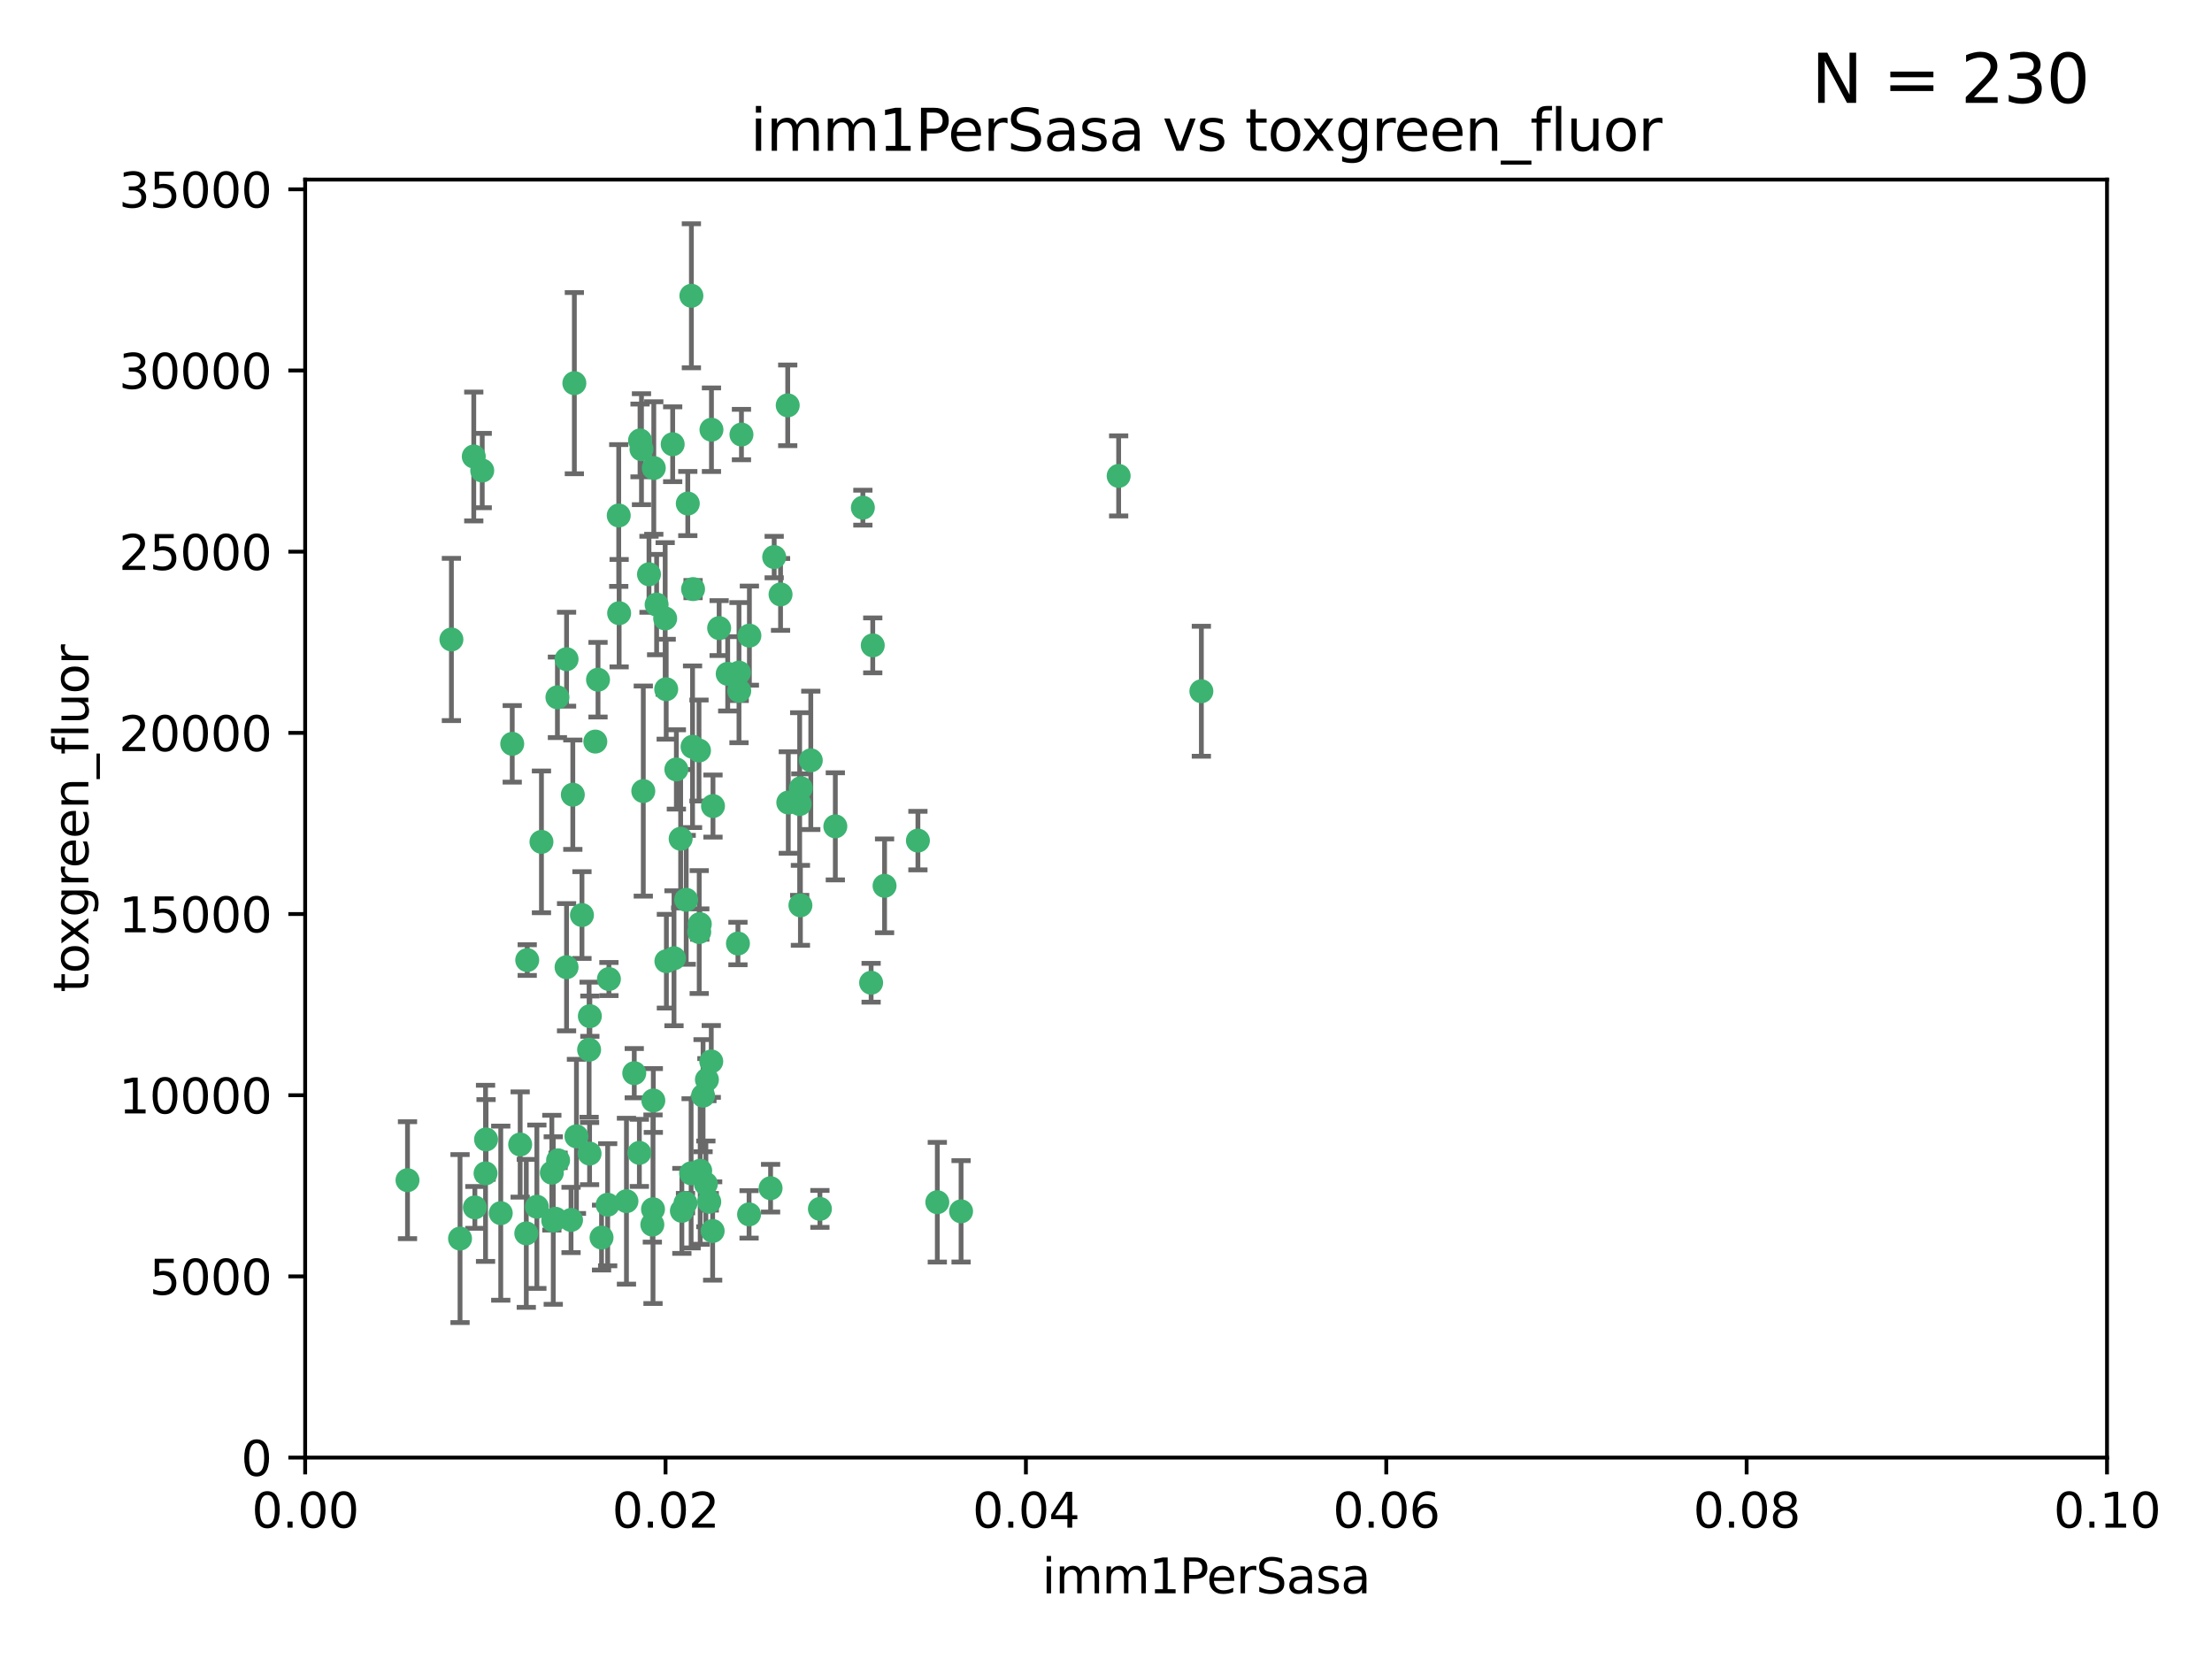 <?xml version="1.0" encoding="utf-8" standalone="no"?>
<!DOCTYPE svg PUBLIC "-//W3C//DTD SVG 1.1//EN"
  "http://www.w3.org/Graphics/SVG/1.1/DTD/svg11.dtd">
<svg xmlns:xlink="http://www.w3.org/1999/xlink" width="460.8pt" height="345.6pt" viewBox="0 0 460.8 345.6" xmlns="http://www.w3.org/2000/svg" version="1.1">
 <defs>
  <style type="text/css">*{stroke-linejoin: round; stroke-linecap: butt}</style>
 </defs>
 <g id="figure_1">
  <g id="patch_1">
   <path d="M 0 345.6 
L 460.8 345.6 
L 460.8 0 
L 0 0 
z
" style="fill: #ffffff"/>
  </g>
  <g id="axes_1">
   <g id="patch_2">
    <path d="M 63.571 303.64 
L 438.93 303.64 
L 438.93 37.411 
L 63.571 37.411 
z
" style="fill: #ffffff"/>
   </g>
   <g id="PathCollection_1">
    <defs>
     <path id="mea98f72616" d="M 0 1.118 
C 0.297 1.118 0.581 1 0.791 0.791 
C 1 0.581 1.118 0.297 1.118 0 
C 1.118 -0.297 1 -0.581 0.791 -0.791 
C 0.581 -1 0.297 -1.118 0 -1.118 
C -0.297 -1.118 -0.581 -1 -0.791 -0.791 
C -1 -0.581 -1.118 -0.297 -1.118 0 
C -1.118 0.297 -1 0.581 -0.791 0.791 
C -0.581 1 -0.297 1.118 0 1.118 
z
" style="stroke: #3cb371"/>
    </defs>
    <g clip-path="url(#pb1f0dc1555)">
     <use xlink:href="#mea98f72616" x="100.458" y="98.026" style="fill: #3cb371; stroke: #3cb371"/>
     <use xlink:href="#mea98f72616" x="98.695" y="95.094" style="fill: #3cb371; stroke: #3cb371"/>
     <use xlink:href="#mea98f72616" x="148.21" y="89.516" style="fill: #3cb371; stroke: #3cb371"/>
     <use xlink:href="#mea98f72616" x="161.277" y="116.045" style="fill: #3cb371; stroke: #3cb371"/>
     <use xlink:href="#mea98f72616" x="138.568" y="128.839" style="fill: #3cb371; stroke: #3cb371"/>
     <use xlink:href="#mea98f72616" x="118.027" y="137.321" style="fill: #3cb371; stroke: #3cb371"/>
     <use xlink:href="#mea98f72616" x="168.903" y="158.394" style="fill: #3cb371; stroke: #3cb371"/>
     <use xlink:href="#mea98f72616" x="133.331" y="91.754" style="fill: #3cb371; stroke: #3cb371"/>
     <use xlink:href="#mea98f72616" x="136.786" y="125.947" style="fill: #3cb371; stroke: #3cb371"/>
     <use xlink:href="#mea98f72616" x="124.016" y="154.483" style="fill: #3cb371; stroke: #3cb371"/>
     <use xlink:href="#mea98f72616" x="128.894" y="107.386" style="fill: #3cb371; stroke: #3cb371"/>
     <use xlink:href="#mea98f72616" x="135.196" y="119.635" style="fill: #3cb371; stroke: #3cb371"/>
     <use xlink:href="#mea98f72616" x="119.649" y="79.819" style="fill: #3cb371; stroke: #3cb371"/>
     <use xlink:href="#mea98f72616" x="144.38" y="122.72" style="fill: #3cb371; stroke: #3cb371"/>
     <use xlink:href="#mea98f72616" x="126.849" y="203.953" style="fill: #3cb371; stroke: #3cb371"/>
     <use xlink:href="#mea98f72616" x="181.811" y="134.443" style="fill: #3cb371; stroke: #3cb371"/>
     <use xlink:href="#mea98f72616" x="106.707" y="154.954" style="fill: #3cb371; stroke: #3cb371"/>
     <use xlink:href="#mea98f72616" x="143.28" y="104.896" style="fill: #3cb371; stroke: #3cb371"/>
     <use xlink:href="#mea98f72616" x="145.613" y="156.348" style="fill: #3cb371; stroke: #3cb371"/>
     <use xlink:href="#mea98f72616" x="179.751" y="105.756" style="fill: #3cb371; stroke: #3cb371"/>
     <use xlink:href="#mea98f72616" x="136.196" y="97.498" style="fill: #3cb371; stroke: #3cb371"/>
     <use xlink:href="#mea98f72616" x="140.132" y="92.545" style="fill: #3cb371; stroke: #3cb371"/>
     <use xlink:href="#mea98f72616" x="119.328" y="165.548" style="fill: #3cb371; stroke: #3cb371"/>
     <use xlink:href="#mea98f72616" x="153.995" y="143.916" style="fill: #3cb371; stroke: #3cb371"/>
     <use xlink:href="#mea98f72616" x="122.878" y="211.686" style="fill: #3cb371; stroke: #3cb371"/>
     <use xlink:href="#mea98f72616" x="114.959" y="244.292" style="fill: #3cb371; stroke: #3cb371"/>
     <use xlink:href="#mea98f72616" x="109.831" y="200.005" style="fill: #3cb371; stroke: #3cb371"/>
     <use xlink:href="#mea98f72616" x="149.81" y="130.84" style="fill: #3cb371; stroke: #3cb371"/>
     <use xlink:href="#mea98f72616" x="135.895" y="255.109" style="fill: #3cb371; stroke: #3cb371"/>
     <use xlink:href="#mea98f72616" x="140.407" y="199.62" style="fill: #3cb371; stroke: #3cb371"/>
     <use xlink:href="#mea98f72616" x="112.795" y="175.376" style="fill: #3cb371; stroke: #3cb371"/>
     <use xlink:href="#mea98f72616" x="151.594" y="140.37" style="fill: #3cb371; stroke: #3cb371"/>
     <use xlink:href="#mea98f72616" x="164.216" y="167.179" style="fill: #3cb371; stroke: #3cb371"/>
     <use xlink:href="#mea98f72616" x="148.529" y="167.916" style="fill: #3cb371; stroke: #3cb371"/>
     <use xlink:href="#mea98f72616" x="133.632" y="93.572" style="fill: #3cb371; stroke: #3cb371"/>
     <use xlink:href="#mea98f72616" x="128.977" y="127.738" style="fill: #3cb371; stroke: #3cb371"/>
     <use xlink:href="#mea98f72616" x="116.121" y="145.262" style="fill: #3cb371; stroke: #3cb371"/>
     <use xlink:href="#mea98f72616" x="115.254" y="254.258" style="fill: #3cb371; stroke: #3cb371"/>
     <use xlink:href="#mea98f72616" x="142.949" y="187.448" style="fill: #3cb371; stroke: #3cb371"/>
     <use xlink:href="#mea98f72616" x="153.946" y="140.122" style="fill: #3cb371; stroke: #3cb371"/>
     <use xlink:href="#mea98f72616" x="136.099" y="229.253" style="fill: #3cb371; stroke: #3cb371"/>
     <use xlink:href="#mea98f72616" x="142.801" y="250.635" style="fill: #3cb371; stroke: #3cb371"/>
     <use xlink:href="#mea98f72616" x="145.864" y="243.887" style="fill: #3cb371; stroke: #3cb371"/>
     <use xlink:href="#mea98f72616" x="144.029" y="61.614" style="fill: #3cb371; stroke: #3cb371"/>
     <use xlink:href="#mea98f72616" x="118.96" y="254.138" style="fill: #3cb371; stroke: #3cb371"/>
     <use xlink:href="#mea98f72616" x="95.835" y="258.016" style="fill: #3cb371; stroke: #3cb371"/>
     <use xlink:href="#mea98f72616" x="166.741" y="188.597" style="fill: #3cb371; stroke: #3cb371"/>
     <use xlink:href="#mea98f72616" x="121.234" y="190.622" style="fill: #3cb371; stroke: #3cb371"/>
     <use xlink:href="#mea98f72616" x="164.097" y="84.44" style="fill: #3cb371; stroke: #3cb371"/>
     <use xlink:href="#mea98f72616" x="156.112" y="132.411" style="fill: #3cb371; stroke: #3cb371"/>
     <use xlink:href="#mea98f72616" x="147.752" y="250.352" style="fill: #3cb371; stroke: #3cb371"/>
     <use xlink:href="#mea98f72616" x="115.709" y="253.893" style="fill: #3cb371; stroke: #3cb371"/>
     <use xlink:href="#mea98f72616" x="160.527" y="247.522" style="fill: #3cb371; stroke: #3cb371"/>
     <use xlink:href="#mea98f72616" x="233.037" y="99.14" style="fill: #3cb371; stroke: #3cb371"/>
     <use xlink:href="#mea98f72616" x="200.209" y="252.344" style="fill: #3cb371; stroke: #3cb371"/>
     <use xlink:href="#mea98f72616" x="181.47" y="204.723" style="fill: #3cb371; stroke: #3cb371"/>
     <use xlink:href="#mea98f72616" x="166.831" y="164.19" style="fill: #3cb371; stroke: #3cb371"/>
     <use xlink:href="#mea98f72616" x="144.271" y="155.561" style="fill: #3cb371; stroke: #3cb371"/>
     <use xlink:href="#mea98f72616" x="250.266" y="143.999" style="fill: #3cb371; stroke: #3cb371"/>
     <use xlink:href="#mea98f72616" x="195.26" y="250.441" style="fill: #3cb371; stroke: #3cb371"/>
     <use xlink:href="#mea98f72616" x="174.014" y="172.143" style="fill: #3cb371; stroke: #3cb371"/>
     <use xlink:href="#mea98f72616" x="94.037" y="133.213" style="fill: #3cb371; stroke: #3cb371"/>
     <use xlink:href="#mea98f72616" x="154.458" y="90.523" style="fill: #3cb371; stroke: #3cb371"/>
     <use xlink:href="#mea98f72616" x="111.839" y="251.387" style="fill: #3cb371; stroke: #3cb371"/>
     <use xlink:href="#mea98f72616" x="140.899" y="160.289" style="fill: #3cb371; stroke: #3cb371"/>
     <use xlink:href="#mea98f72616" x="153.727" y="196.552" style="fill: #3cb371; stroke: #3cb371"/>
     <use xlink:href="#mea98f72616" x="126.589" y="250.967" style="fill: #3cb371; stroke: #3cb371"/>
     <use xlink:href="#mea98f72616" x="136.034" y="251.902" style="fill: #3cb371; stroke: #3cb371"/>
     <use xlink:href="#mea98f72616" x="148.169" y="221.118" style="fill: #3cb371; stroke: #3cb371"/>
     <use xlink:href="#mea98f72616" x="141.792" y="174.728" style="fill: #3cb371; stroke: #3cb371"/>
     <use xlink:href="#mea98f72616" x="101.256" y="237.366" style="fill: #3cb371; stroke: #3cb371"/>
     <use xlink:href="#mea98f72616" x="143.973" y="244.424" style="fill: #3cb371; stroke: #3cb371"/>
     <use xlink:href="#mea98f72616" x="124.578" y="141.593" style="fill: #3cb371; stroke: #3cb371"/>
     <use xlink:href="#mea98f72616" x="191.219" y="175.112" style="fill: #3cb371; stroke: #3cb371"/>
     <use xlink:href="#mea98f72616" x="145.66" y="194.16" style="fill: #3cb371; stroke: #3cb371"/>
     <use xlink:href="#mea98f72616" x="145.779" y="192.502" style="fill: #3cb371; stroke: #3cb371"/>
     <use xlink:href="#mea98f72616" x="98.924" y="251.524" style="fill: #3cb371; stroke: #3cb371"/>
     <use xlink:href="#mea98f72616" x="147.264" y="224.911" style="fill: #3cb371; stroke: #3cb371"/>
     <use xlink:href="#mea98f72616" x="120.084" y="236.725" style="fill: #3cb371; stroke: #3cb371"/>
     <use xlink:href="#mea98f72616" x="130.503" y="250.228" style="fill: #3cb371; stroke: #3cb371"/>
     <use xlink:href="#mea98f72616" x="109.635" y="256.937" style="fill: #3cb371; stroke: #3cb371"/>
     <use xlink:href="#mea98f72616" x="122.722" y="218.674" style="fill: #3cb371; stroke: #3cb371"/>
     <use xlink:href="#mea98f72616" x="134.01" y="164.794" style="fill: #3cb371; stroke: #3cb371"/>
     <use xlink:href="#mea98f72616" x="138.782" y="143.576" style="fill: #3cb371; stroke: #3cb371"/>
     <use xlink:href="#mea98f72616" x="125.313" y="257.808" style="fill: #3cb371; stroke: #3cb371"/>
     <use xlink:href="#mea98f72616" x="138.822" y="200.236" style="fill: #3cb371; stroke: #3cb371"/>
     <use xlink:href="#mea98f72616" x="84.891" y="245.856" style="fill: #3cb371; stroke: #3cb371"/>
     <use xlink:href="#mea98f72616" x="108.36" y="238.42" style="fill: #3cb371; stroke: #3cb371"/>
     <use xlink:href="#mea98f72616" x="142.046" y="252.246" style="fill: #3cb371; stroke: #3cb371"/>
     <use xlink:href="#mea98f72616" x="133.193" y="240.162" style="fill: #3cb371; stroke: #3cb371"/>
     <use xlink:href="#mea98f72616" x="170.802" y="251.838" style="fill: #3cb371; stroke: #3cb371"/>
     <use xlink:href="#mea98f72616" x="166.587" y="167.495" style="fill: #3cb371; stroke: #3cb371"/>
     <use xlink:href="#mea98f72616" x="148.459" y="256.438" style="fill: #3cb371; stroke: #3cb371"/>
     <use xlink:href="#mea98f72616" x="104.316" y="252.723" style="fill: #3cb371; stroke: #3cb371"/>
     <use xlink:href="#mea98f72616" x="132.127" y="223.562" style="fill: #3cb371; stroke: #3cb371"/>
     <use xlink:href="#mea98f72616" x="101.148" y="244.428" style="fill: #3cb371; stroke: #3cb371"/>
     <use xlink:href="#mea98f72616" x="162.604" y="123.828" style="fill: #3cb371; stroke: #3cb371"/>
     <use xlink:href="#mea98f72616" x="122.819" y="240.314" style="fill: #3cb371; stroke: #3cb371"/>
     <use xlink:href="#mea98f72616" x="116.256" y="241.718" style="fill: #3cb371; stroke: #3cb371"/>
     <use xlink:href="#mea98f72616" x="156.045" y="252.978" style="fill: #3cb371; stroke: #3cb371"/>
     <use xlink:href="#mea98f72616" x="118.024" y="201.488" style="fill: #3cb371; stroke: #3cb371"/>
     <use xlink:href="#mea98f72616" x="184.271" y="184.534" style="fill: #3cb371; stroke: #3cb371"/>
     <use xlink:href="#mea98f72616" x="147.046" y="246.624" style="fill: #3cb371; stroke: #3cb371"/>
     <use xlink:href="#mea98f72616" x="146.461" y="228.248" style="fill: #3cb371; stroke: #3cb371"/>
    </g>
   </g>
   <g id="matplotlib.axis_1">
    <g id="xtick_1">
     <g id="line2d_1">
      <defs>
       <path id="m9268348e27" d="M 0 0 
L 0 3.5 
" style="stroke: #000000; stroke-width: 0.8"/>
      </defs>
      <g>
       <use xlink:href="#m9268348e27" x="63.571" y="303.64" style="stroke: #000000; stroke-width: 0.8"/>
      </g>
     </g>
     <g id="text_1">
      <!-- 0.00 -->
      <g transform="translate(52.438 318.238)scale(0.1 -0.1)">
       <defs>
        <path id="DejaVuSans-30" d="M 2034 4250 
Q 1547 4250 1301 3770 
Q 1056 3291 1056 2328 
Q 1056 1369 1301 889 
Q 1547 409 2034 409 
Q 2525 409 2770 889 
Q 3016 1369 3016 2328 
Q 3016 3291 2770 3770 
Q 2525 4250 2034 4250 
z
M 2034 4750 
Q 2819 4750 3233 4129 
Q 3647 3509 3647 2328 
Q 3647 1150 3233 529 
Q 2819 -91 2034 -91 
Q 1250 -91 836 529 
Q 422 1150 422 2328 
Q 422 3509 836 4129 
Q 1250 4750 2034 4750 
z
" transform="scale(0.016)"/>
        <path id="DejaVuSans-2e" d="M 684 794 
L 1344 794 
L 1344 0 
L 684 0 
L 684 794 
z
" transform="scale(0.016)"/>
       </defs>
       <use xlink:href="#DejaVuSans-30"/>
       <use xlink:href="#DejaVuSans-2e" x="63.623"/>
       <use xlink:href="#DejaVuSans-30" x="95.41"/>
       <use xlink:href="#DejaVuSans-30" x="159.033"/>
      </g>
     </g>
    </g>
    <g id="xtick_2">
     <g id="line2d_2">
      <g>
       <use xlink:href="#m9268348e27" x="138.643" y="303.64" style="stroke: #000000; stroke-width: 0.8"/>
      </g>
     </g>
     <g id="text_2">
      <!-- 0.02 -->
      <g transform="translate(127.51 318.238)scale(0.1 -0.1)">
       <defs>
        <path id="DejaVuSans-32" d="M 1228 531 
L 3431 531 
L 3431 0 
L 469 0 
L 469 531 
Q 828 903 1448 1529 
Q 2069 2156 2228 2338 
Q 2531 2678 2651 2914 
Q 2772 3150 2772 3378 
Q 2772 3750 2511 3984 
Q 2250 4219 1831 4219 
Q 1534 4219 1204 4116 
Q 875 4013 500 3803 
L 500 4441 
Q 881 4594 1212 4672 
Q 1544 4750 1819 4750 
Q 2544 4750 2975 4387 
Q 3406 4025 3406 3419 
Q 3406 3131 3298 2873 
Q 3191 2616 2906 2266 
Q 2828 2175 2409 1742 
Q 1991 1309 1228 531 
z
" transform="scale(0.016)"/>
       </defs>
       <use xlink:href="#DejaVuSans-30"/>
       <use xlink:href="#DejaVuSans-2e" x="63.623"/>
       <use xlink:href="#DejaVuSans-30" x="95.41"/>
       <use xlink:href="#DejaVuSans-32" x="159.033"/>
      </g>
     </g>
    </g>
    <g id="xtick_3">
     <g id="line2d_3">
      <g>
       <use xlink:href="#m9268348e27" x="213.715" y="303.64" style="stroke: #000000; stroke-width: 0.8"/>
      </g>
     </g>
     <g id="text_3">
      <!-- 0.04 -->
      <g transform="translate(202.582 318.238)scale(0.1 -0.1)">
       <defs>
        <path id="DejaVuSans-34" d="M 2419 4116 
L 825 1625 
L 2419 1625 
L 2419 4116 
z
M 2253 4666 
L 3047 4666 
L 3047 1625 
L 3713 1625 
L 3713 1100 
L 3047 1100 
L 3047 0 
L 2419 0 
L 2419 1100 
L 313 1100 
L 313 1709 
L 2253 4666 
z
" transform="scale(0.016)"/>
       </defs>
       <use xlink:href="#DejaVuSans-30"/>
       <use xlink:href="#DejaVuSans-2e" x="63.623"/>
       <use xlink:href="#DejaVuSans-30" x="95.41"/>
       <use xlink:href="#DejaVuSans-34" x="159.033"/>
      </g>
     </g>
    </g>
    <g id="xtick_4">
     <g id="line2d_4">
      <g>
       <use xlink:href="#m9268348e27" x="288.786" y="303.64" style="stroke: #000000; stroke-width: 0.8"/>
      </g>
     </g>
     <g id="text_4">
      <!-- 0.06 -->
      <g transform="translate(277.654 318.238)scale(0.1 -0.1)">
       <defs>
        <path id="DejaVuSans-36" d="M 2113 2584 
Q 1688 2584 1439 2293 
Q 1191 2003 1191 1497 
Q 1191 994 1439 701 
Q 1688 409 2113 409 
Q 2538 409 2786 701 
Q 3034 994 3034 1497 
Q 3034 2003 2786 2293 
Q 2538 2584 2113 2584 
z
M 3366 4563 
L 3366 3988 
Q 3128 4100 2886 4159 
Q 2644 4219 2406 4219 
Q 1781 4219 1451 3797 
Q 1122 3375 1075 2522 
Q 1259 2794 1537 2939 
Q 1816 3084 2150 3084 
Q 2853 3084 3261 2657 
Q 3669 2231 3669 1497 
Q 3669 778 3244 343 
Q 2819 -91 2113 -91 
Q 1303 -91 875 529 
Q 447 1150 447 2328 
Q 447 3434 972 4092 
Q 1497 4750 2381 4750 
Q 2619 4750 2861 4703 
Q 3103 4656 3366 4563 
z
" transform="scale(0.016)"/>
       </defs>
       <use xlink:href="#DejaVuSans-30"/>
       <use xlink:href="#DejaVuSans-2e" x="63.623"/>
       <use xlink:href="#DejaVuSans-30" x="95.41"/>
       <use xlink:href="#DejaVuSans-36" x="159.033"/>
      </g>
     </g>
    </g>
    <g id="xtick_5">
     <g id="line2d_5">
      <g>
       <use xlink:href="#m9268348e27" x="363.858" y="303.64" style="stroke: #000000; stroke-width: 0.8"/>
      </g>
     </g>
     <g id="text_5">
      <!-- 0.08 -->
      <g transform="translate(352.725 318.238)scale(0.1 -0.1)">
       <defs>
        <path id="DejaVuSans-38" d="M 2034 2216 
Q 1584 2216 1326 1975 
Q 1069 1734 1069 1313 
Q 1069 891 1326 650 
Q 1584 409 2034 409 
Q 2484 409 2743 651 
Q 3003 894 3003 1313 
Q 3003 1734 2745 1975 
Q 2488 2216 2034 2216 
z
M 1403 2484 
Q 997 2584 770 2862 
Q 544 3141 544 3541 
Q 544 4100 942 4425 
Q 1341 4750 2034 4750 
Q 2731 4750 3128 4425 
Q 3525 4100 3525 3541 
Q 3525 3141 3298 2862 
Q 3072 2584 2669 2484 
Q 3125 2378 3379 2068 
Q 3634 1759 3634 1313 
Q 3634 634 3220 271 
Q 2806 -91 2034 -91 
Q 1263 -91 848 271 
Q 434 634 434 1313 
Q 434 1759 690 2068 
Q 947 2378 1403 2484 
z
M 1172 3481 
Q 1172 3119 1398 2916 
Q 1625 2713 2034 2713 
Q 2441 2713 2670 2916 
Q 2900 3119 2900 3481 
Q 2900 3844 2670 4047 
Q 2441 4250 2034 4250 
Q 1625 4250 1398 4047 
Q 1172 3844 1172 3481 
z
" transform="scale(0.016)"/>
       </defs>
       <use xlink:href="#DejaVuSans-30"/>
       <use xlink:href="#DejaVuSans-2e" x="63.623"/>
       <use xlink:href="#DejaVuSans-30" x="95.41"/>
       <use xlink:href="#DejaVuSans-38" x="159.033"/>
      </g>
     </g>
    </g>
    <g id="xtick_6">
     <g id="line2d_6">
      <g>
       <use xlink:href="#m9268348e27" x="438.93" y="303.64" style="stroke: #000000; stroke-width: 0.8"/>
      </g>
     </g>
     <g id="text_6">
      <!-- 0.10 -->
      <g transform="translate(427.797 318.238)scale(0.1 -0.1)">
       <defs>
        <path id="DejaVuSans-31" d="M 794 531 
L 1825 531 
L 1825 4091 
L 703 3866 
L 703 4441 
L 1819 4666 
L 2450 4666 
L 2450 531 
L 3481 531 
L 3481 0 
L 794 0 
L 794 531 
z
" transform="scale(0.016)"/>
       </defs>
       <use xlink:href="#DejaVuSans-30"/>
       <use xlink:href="#DejaVuSans-2e" x="63.623"/>
       <use xlink:href="#DejaVuSans-31" x="95.41"/>
       <use xlink:href="#DejaVuSans-30" x="159.033"/>
      </g>
     </g>
    </g>
    <g id="text_7">
     <!-- imm1PerSasa -->
     <g transform="translate(217.067 331.917)scale(0.1 -0.1)">
      <defs>
       <path id="DejaVuSans-69" d="M 603 3500 
L 1178 3500 
L 1178 0 
L 603 0 
L 603 3500 
z
M 603 4863 
L 1178 4863 
L 1178 4134 
L 603 4134 
L 603 4863 
z
" transform="scale(0.016)"/>
       <path id="DejaVuSans-6d" d="M 3328 2828 
Q 3544 3216 3844 3400 
Q 4144 3584 4550 3584 
Q 5097 3584 5394 3201 
Q 5691 2819 5691 2113 
L 5691 0 
L 5113 0 
L 5113 2094 
Q 5113 2597 4934 2840 
Q 4756 3084 4391 3084 
Q 3944 3084 3684 2787 
Q 3425 2491 3425 1978 
L 3425 0 
L 2847 0 
L 2847 2094 
Q 2847 2600 2669 2842 
Q 2491 3084 2119 3084 
Q 1678 3084 1418 2786 
Q 1159 2488 1159 1978 
L 1159 0 
L 581 0 
L 581 3500 
L 1159 3500 
L 1159 2956 
Q 1356 3278 1631 3431 
Q 1906 3584 2284 3584 
Q 2666 3584 2933 3390 
Q 3200 3197 3328 2828 
z
" transform="scale(0.016)"/>
       <path id="DejaVuSans-50" d="M 1259 4147 
L 1259 2394 
L 2053 2394 
Q 2494 2394 2734 2622 
Q 2975 2850 2975 3272 
Q 2975 3691 2734 3919 
Q 2494 4147 2053 4147 
L 1259 4147 
z
M 628 4666 
L 2053 4666 
Q 2838 4666 3239 4311 
Q 3641 3956 3641 3272 
Q 3641 2581 3239 2228 
Q 2838 1875 2053 1875 
L 1259 1875 
L 1259 0 
L 628 0 
L 628 4666 
z
" transform="scale(0.016)"/>
       <path id="DejaVuSans-65" d="M 3597 1894 
L 3597 1613 
L 953 1613 
Q 991 1019 1311 708 
Q 1631 397 2203 397 
Q 2534 397 2845 478 
Q 3156 559 3463 722 
L 3463 178 
Q 3153 47 2828 -22 
Q 2503 -91 2169 -91 
Q 1331 -91 842 396 
Q 353 884 353 1716 
Q 353 2575 817 3079 
Q 1281 3584 2069 3584 
Q 2775 3584 3186 3129 
Q 3597 2675 3597 1894 
z
M 3022 2063 
Q 3016 2534 2758 2815 
Q 2500 3097 2075 3097 
Q 1594 3097 1305 2825 
Q 1016 2553 972 2059 
L 3022 2063 
z
" transform="scale(0.016)"/>
       <path id="DejaVuSans-72" d="M 2631 2963 
Q 2534 3019 2420 3045 
Q 2306 3072 2169 3072 
Q 1681 3072 1420 2755 
Q 1159 2438 1159 1844 
L 1159 0 
L 581 0 
L 581 3500 
L 1159 3500 
L 1159 2956 
Q 1341 3275 1631 3429 
Q 1922 3584 2338 3584 
Q 2397 3584 2469 3576 
Q 2541 3569 2628 3553 
L 2631 2963 
z
" transform="scale(0.016)"/>
       <path id="DejaVuSans-53" d="M 3425 4513 
L 3425 3897 
Q 3066 4069 2747 4153 
Q 2428 4238 2131 4238 
Q 1616 4238 1336 4038 
Q 1056 3838 1056 3469 
Q 1056 3159 1242 3001 
Q 1428 2844 1947 2747 
L 2328 2669 
Q 3034 2534 3370 2195 
Q 3706 1856 3706 1288 
Q 3706 609 3251 259 
Q 2797 -91 1919 -91 
Q 1588 -91 1214 -16 
Q 841 59 441 206 
L 441 856 
Q 825 641 1194 531 
Q 1563 422 1919 422 
Q 2459 422 2753 634 
Q 3047 847 3047 1241 
Q 3047 1584 2836 1778 
Q 2625 1972 2144 2069 
L 1759 2144 
Q 1053 2284 737 2584 
Q 422 2884 422 3419 
Q 422 4038 858 4394 
Q 1294 4750 2059 4750 
Q 2388 4750 2728 4690 
Q 3069 4631 3425 4513 
z
" transform="scale(0.016)"/>
       <path id="DejaVuSans-61" d="M 2194 1759 
Q 1497 1759 1228 1600 
Q 959 1441 959 1056 
Q 959 750 1161 570 
Q 1363 391 1709 391 
Q 2188 391 2477 730 
Q 2766 1069 2766 1631 
L 2766 1759 
L 2194 1759 
z
M 3341 1997 
L 3341 0 
L 2766 0 
L 2766 531 
Q 2569 213 2275 61 
Q 1981 -91 1556 -91 
Q 1019 -91 701 211 
Q 384 513 384 1019 
Q 384 1609 779 1909 
Q 1175 2209 1959 2209 
L 2766 2209 
L 2766 2266 
Q 2766 2663 2505 2880 
Q 2244 3097 1772 3097 
Q 1472 3097 1187 3025 
Q 903 2953 641 2809 
L 641 3341 
Q 956 3463 1253 3523 
Q 1550 3584 1831 3584 
Q 2591 3584 2966 3190 
Q 3341 2797 3341 1997 
z
" transform="scale(0.016)"/>
       <path id="DejaVuSans-73" d="M 2834 3397 
L 2834 2853 
Q 2591 2978 2328 3040 
Q 2066 3103 1784 3103 
Q 1356 3103 1142 2972 
Q 928 2841 928 2578 
Q 928 2378 1081 2264 
Q 1234 2150 1697 2047 
L 1894 2003 
Q 2506 1872 2764 1633 
Q 3022 1394 3022 966 
Q 3022 478 2636 193 
Q 2250 -91 1575 -91 
Q 1294 -91 989 -36 
Q 684 19 347 128 
L 347 722 
Q 666 556 975 473 
Q 1284 391 1588 391 
Q 1994 391 2212 530 
Q 2431 669 2431 922 
Q 2431 1156 2273 1281 
Q 2116 1406 1581 1522 
L 1381 1569 
Q 847 1681 609 1914 
Q 372 2147 372 2553 
Q 372 3047 722 3315 
Q 1072 3584 1716 3584 
Q 2034 3584 2315 3537 
Q 2597 3491 2834 3397 
z
" transform="scale(0.016)"/>
      </defs>
      <use xlink:href="#DejaVuSans-69"/>
      <use xlink:href="#DejaVuSans-6d" x="27.783"/>
      <use xlink:href="#DejaVuSans-6d" x="125.195"/>
      <use xlink:href="#DejaVuSans-31" x="222.607"/>
      <use xlink:href="#DejaVuSans-50" x="286.23"/>
      <use xlink:href="#DejaVuSans-65" x="342.908"/>
      <use xlink:href="#DejaVuSans-72" x="404.432"/>
      <use xlink:href="#DejaVuSans-53" x="445.545"/>
      <use xlink:href="#DejaVuSans-61" x="509.021"/>
      <use xlink:href="#DejaVuSans-73" x="570.301"/>
      <use xlink:href="#DejaVuSans-61" x="622.4"/>
     </g>
    </g>
   </g>
   <g id="matplotlib.axis_2">
    <g id="ytick_1">
     <g id="line2d_7">
      <defs>
       <path id="m45d42c2cbc" d="M 0 0 
L -3.5 0 
" style="stroke: #000000; stroke-width: 0.8"/>
      </defs>
      <g>
       <use xlink:href="#m45d42c2cbc" x="63.571" y="303.64" style="stroke: #000000; stroke-width: 0.8"/>
      </g>
     </g>
     <g id="text_8">
      <!-- 0 -->
      <g transform="translate(50.209 307.439)scale(0.1 -0.1)">
       <use xlink:href="#DejaVuSans-30"/>
      </g>
     </g>
    </g>
    <g id="ytick_2">
     <g id="line2d_8">
      <g>
       <use xlink:href="#m45d42c2cbc" x="63.571" y="265.897" style="stroke: #000000; stroke-width: 0.8"/>
      </g>
     </g>
     <g id="text_9">
      <!-- 5000 -->
      <g transform="translate(31.121 269.696)scale(0.1 -0.1)">
       <defs>
        <path id="DejaVuSans-35" d="M 691 4666 
L 3169 4666 
L 3169 4134 
L 1269 4134 
L 1269 2991 
Q 1406 3038 1543 3061 
Q 1681 3084 1819 3084 
Q 2600 3084 3056 2656 
Q 3513 2228 3513 1497 
Q 3513 744 3044 326 
Q 2575 -91 1722 -91 
Q 1428 -91 1123 -41 
Q 819 9 494 109 
L 494 744 
Q 775 591 1075 516 
Q 1375 441 1709 441 
Q 2250 441 2565 725 
Q 2881 1009 2881 1497 
Q 2881 1984 2565 2268 
Q 2250 2553 1709 2553 
Q 1456 2553 1204 2497 
Q 953 2441 691 2322 
L 691 4666 
z
" transform="scale(0.016)"/>
       </defs>
       <use xlink:href="#DejaVuSans-35"/>
       <use xlink:href="#DejaVuSans-30" x="63.623"/>
       <use xlink:href="#DejaVuSans-30" x="127.246"/>
       <use xlink:href="#DejaVuSans-30" x="190.869"/>
      </g>
     </g>
    </g>
    <g id="ytick_3">
     <g id="line2d_9">
      <g>
       <use xlink:href="#m45d42c2cbc" x="63.571" y="228.154" style="stroke: #000000; stroke-width: 0.8"/>
      </g>
     </g>
     <g id="text_10">
      <!-- 10000 -->
      <g transform="translate(24.759 231.953)scale(0.1 -0.1)">
       <use xlink:href="#DejaVuSans-31"/>
       <use xlink:href="#DejaVuSans-30" x="63.623"/>
       <use xlink:href="#DejaVuSans-30" x="127.246"/>
       <use xlink:href="#DejaVuSans-30" x="190.869"/>
       <use xlink:href="#DejaVuSans-30" x="254.492"/>
      </g>
     </g>
    </g>
    <g id="ytick_4">
     <g id="line2d_10">
      <g>
       <use xlink:href="#m45d42c2cbc" x="63.571" y="190.411" style="stroke: #000000; stroke-width: 0.8"/>
      </g>
     </g>
     <g id="text_11">
      <!-- 15000 -->
      <g transform="translate(24.759 194.21)scale(0.1 -0.1)">
       <use xlink:href="#DejaVuSans-31"/>
       <use xlink:href="#DejaVuSans-35" x="63.623"/>
       <use xlink:href="#DejaVuSans-30" x="127.246"/>
       <use xlink:href="#DejaVuSans-30" x="190.869"/>
       <use xlink:href="#DejaVuSans-30" x="254.492"/>
      </g>
     </g>
    </g>
    <g id="ytick_5">
     <g id="line2d_11">
      <g>
       <use xlink:href="#m45d42c2cbc" x="63.571" y="152.668" style="stroke: #000000; stroke-width: 0.8"/>
      </g>
     </g>
     <g id="text_12">
      <!-- 20000 -->
      <g transform="translate(24.759 156.467)scale(0.1 -0.1)">
       <use xlink:href="#DejaVuSans-32"/>
       <use xlink:href="#DejaVuSans-30" x="63.623"/>
       <use xlink:href="#DejaVuSans-30" x="127.246"/>
       <use xlink:href="#DejaVuSans-30" x="190.869"/>
       <use xlink:href="#DejaVuSans-30" x="254.492"/>
      </g>
     </g>
    </g>
    <g id="ytick_6">
     <g id="line2d_12">
      <g>
       <use xlink:href="#m45d42c2cbc" x="63.571" y="114.925" style="stroke: #000000; stroke-width: 0.8"/>
      </g>
     </g>
     <g id="text_13">
      <!-- 25000 -->
      <g transform="translate(24.759 118.724)scale(0.1 -0.1)">
       <use xlink:href="#DejaVuSans-32"/>
       <use xlink:href="#DejaVuSans-35" x="63.623"/>
       <use xlink:href="#DejaVuSans-30" x="127.246"/>
       <use xlink:href="#DejaVuSans-30" x="190.869"/>
       <use xlink:href="#DejaVuSans-30" x="254.492"/>
      </g>
     </g>
    </g>
    <g id="ytick_7">
     <g id="line2d_13">
      <g>
       <use xlink:href="#m45d42c2cbc" x="63.571" y="77.181" style="stroke: #000000; stroke-width: 0.8"/>
      </g>
     </g>
     <g id="text_14">
      <!-- 30000 -->
      <g transform="translate(24.759 80.981)scale(0.1 -0.1)">
       <defs>
        <path id="DejaVuSans-33" d="M 2597 2516 
Q 3050 2419 3304 2112 
Q 3559 1806 3559 1356 
Q 3559 666 3084 287 
Q 2609 -91 1734 -91 
Q 1441 -91 1130 -33 
Q 819 25 488 141 
L 488 750 
Q 750 597 1062 519 
Q 1375 441 1716 441 
Q 2309 441 2620 675 
Q 2931 909 2931 1356 
Q 2931 1769 2642 2001 
Q 2353 2234 1838 2234 
L 1294 2234 
L 1294 2753 
L 1863 2753 
Q 2328 2753 2575 2939 
Q 2822 3125 2822 3475 
Q 2822 3834 2567 4026 
Q 2313 4219 1838 4219 
Q 1578 4219 1281 4162 
Q 984 4106 628 3988 
L 628 4550 
Q 988 4650 1302 4700 
Q 1616 4750 1894 4750 
Q 2613 4750 3031 4423 
Q 3450 4097 3450 3541 
Q 3450 3153 3228 2886 
Q 3006 2619 2597 2516 
z
" transform="scale(0.016)"/>
       </defs>
       <use xlink:href="#DejaVuSans-33"/>
       <use xlink:href="#DejaVuSans-30" x="63.623"/>
       <use xlink:href="#DejaVuSans-30" x="127.246"/>
       <use xlink:href="#DejaVuSans-30" x="190.869"/>
       <use xlink:href="#DejaVuSans-30" x="254.492"/>
      </g>
     </g>
    </g>
    <g id="ytick_8">
     <g id="line2d_14">
      <g>
       <use xlink:href="#m45d42c2cbc" x="63.571" y="39.438" style="stroke: #000000; stroke-width: 0.8"/>
      </g>
     </g>
     <g id="text_15">
      <!-- 35000 -->
      <g transform="translate(24.759 43.238)scale(0.1 -0.1)">
       <use xlink:href="#DejaVuSans-33"/>
       <use xlink:href="#DejaVuSans-35" x="63.623"/>
       <use xlink:href="#DejaVuSans-30" x="127.246"/>
       <use xlink:href="#DejaVuSans-30" x="190.869"/>
       <use xlink:href="#DejaVuSans-30" x="254.492"/>
      </g>
     </g>
    </g>
    <g id="text_16">
     <!-- toxgreen_fluor -->
     <g transform="translate(18.401 206.72)rotate(-90)scale(0.1 -0.1)">
      <defs>
       <path id="DejaVuSans-74" d="M 1172 4494 
L 1172 3500 
L 2356 3500 
L 2356 3053 
L 1172 3053 
L 1172 1153 
Q 1172 725 1289 603 
Q 1406 481 1766 481 
L 2356 481 
L 2356 0 
L 1766 0 
Q 1100 0 847 248 
Q 594 497 594 1153 
L 594 3053 
L 172 3053 
L 172 3500 
L 594 3500 
L 594 4494 
L 1172 4494 
z
" transform="scale(0.016)"/>
       <path id="DejaVuSans-6f" d="M 1959 3097 
Q 1497 3097 1228 2736 
Q 959 2375 959 1747 
Q 959 1119 1226 758 
Q 1494 397 1959 397 
Q 2419 397 2687 759 
Q 2956 1122 2956 1747 
Q 2956 2369 2687 2733 
Q 2419 3097 1959 3097 
z
M 1959 3584 
Q 2709 3584 3137 3096 
Q 3566 2609 3566 1747 
Q 3566 888 3137 398 
Q 2709 -91 1959 -91 
Q 1206 -91 779 398 
Q 353 888 353 1747 
Q 353 2609 779 3096 
Q 1206 3584 1959 3584 
z
" transform="scale(0.016)"/>
       <path id="DejaVuSans-78" d="M 3513 3500 
L 2247 1797 
L 3578 0 
L 2900 0 
L 1881 1375 
L 863 0 
L 184 0 
L 1544 1831 
L 300 3500 
L 978 3500 
L 1906 2253 
L 2834 3500 
L 3513 3500 
z
" transform="scale(0.016)"/>
       <path id="DejaVuSans-67" d="M 2906 1791 
Q 2906 2416 2648 2759 
Q 2391 3103 1925 3103 
Q 1463 3103 1205 2759 
Q 947 2416 947 1791 
Q 947 1169 1205 825 
Q 1463 481 1925 481 
Q 2391 481 2648 825 
Q 2906 1169 2906 1791 
z
M 3481 434 
Q 3481 -459 3084 -895 
Q 2688 -1331 1869 -1331 
Q 1566 -1331 1297 -1286 
Q 1028 -1241 775 -1147 
L 775 -588 
Q 1028 -725 1275 -790 
Q 1522 -856 1778 -856 
Q 2344 -856 2625 -561 
Q 2906 -266 2906 331 
L 2906 616 
Q 2728 306 2450 153 
Q 2172 0 1784 0 
Q 1141 0 747 490 
Q 353 981 353 1791 
Q 353 2603 747 3093 
Q 1141 3584 1784 3584 
Q 2172 3584 2450 3431 
Q 2728 3278 2906 2969 
L 2906 3500 
L 3481 3500 
L 3481 434 
z
" transform="scale(0.016)"/>
       <path id="DejaVuSans-6e" d="M 3513 2113 
L 3513 0 
L 2938 0 
L 2938 2094 
Q 2938 2591 2744 2837 
Q 2550 3084 2163 3084 
Q 1697 3084 1428 2787 
Q 1159 2491 1159 1978 
L 1159 0 
L 581 0 
L 581 3500 
L 1159 3500 
L 1159 2956 
Q 1366 3272 1645 3428 
Q 1925 3584 2291 3584 
Q 2894 3584 3203 3211 
Q 3513 2838 3513 2113 
z
" transform="scale(0.016)"/>
       <path id="DejaVuSans-5f" d="M 3263 -1063 
L 3263 -1509 
L -63 -1509 
L -63 -1063 
L 3263 -1063 
z
" transform="scale(0.016)"/>
       <path id="DejaVuSans-66" d="M 2375 4863 
L 2375 4384 
L 1825 4384 
Q 1516 4384 1395 4259 
Q 1275 4134 1275 3809 
L 1275 3500 
L 2222 3500 
L 2222 3053 
L 1275 3053 
L 1275 0 
L 697 0 
L 697 3053 
L 147 3053 
L 147 3500 
L 697 3500 
L 697 3744 
Q 697 4328 969 4595 
Q 1241 4863 1831 4863 
L 2375 4863 
z
" transform="scale(0.016)"/>
       <path id="DejaVuSans-6c" d="M 603 4863 
L 1178 4863 
L 1178 0 
L 603 0 
L 603 4863 
z
" transform="scale(0.016)"/>
       <path id="DejaVuSans-75" d="M 544 1381 
L 544 3500 
L 1119 3500 
L 1119 1403 
Q 1119 906 1312 657 
Q 1506 409 1894 409 
Q 2359 409 2629 706 
Q 2900 1003 2900 1516 
L 2900 3500 
L 3475 3500 
L 3475 0 
L 2900 0 
L 2900 538 
Q 2691 219 2414 64 
Q 2138 -91 1772 -91 
Q 1169 -91 856 284 
Q 544 659 544 1381 
z
M 1991 3584 
L 1991 3584 
z
" transform="scale(0.016)"/>
      </defs>
      <use xlink:href="#DejaVuSans-74"/>
      <use xlink:href="#DejaVuSans-6f" x="39.209"/>
      <use xlink:href="#DejaVuSans-78" x="97.266"/>
      <use xlink:href="#DejaVuSans-67" x="156.445"/>
      <use xlink:href="#DejaVuSans-72" x="219.922"/>
      <use xlink:href="#DejaVuSans-65" x="258.785"/>
      <use xlink:href="#DejaVuSans-65" x="320.309"/>
      <use xlink:href="#DejaVuSans-6e" x="381.832"/>
      <use xlink:href="#DejaVuSans-5f" x="445.211"/>
      <use xlink:href="#DejaVuSans-66" x="495.211"/>
      <use xlink:href="#DejaVuSans-6c" x="530.416"/>
      <use xlink:href="#DejaVuSans-75" x="558.199"/>
      <use xlink:href="#DejaVuSans-6f" x="621.578"/>
      <use xlink:href="#DejaVuSans-72" x="682.76"/>
     </g>
    </g>
   </g>
   <g id="LineCollection_1">
    <path d="M 100.458 105.772 
L 100.458 90.281 
" clip-path="url(#pb1f0dc1555)" style="fill: none; stroke: #696969"/>
    <path d="M 98.695 108.514 
L 98.695 81.675 
" clip-path="url(#pb1f0dc1555)" style="fill: none; stroke: #696969"/>
    <path d="M 148.21 98.217 
L 148.21 80.815 
" clip-path="url(#pb1f0dc1555)" style="fill: none; stroke: #696969"/>
    <path d="M 161.277 120.361 
L 161.277 111.729 
" clip-path="url(#pb1f0dc1555)" style="fill: none; stroke: #696969"/>
    <path d="M 138.568 144.637 
L 138.568 113.041 
" clip-path="url(#pb1f0dc1555)" style="fill: none; stroke: #696969"/>
    <path d="M 118.027 147.102 
L 118.027 127.541 
" clip-path="url(#pb1f0dc1555)" style="fill: none; stroke: #696969"/>
    <path d="M 168.903 172.807 
L 168.903 143.981 
" clip-path="url(#pb1f0dc1555)" style="fill: none; stroke: #696969"/>
    <path d="M 133.331 99.334 
L 133.331 84.174 
" clip-path="url(#pb1f0dc1555)" style="fill: none; stroke: #696969"/>
    <path d="M 136.786 136.397 
L 136.786 115.497 
" clip-path="url(#pb1f0dc1555)" style="fill: none; stroke: #696969"/>
    <path d="M 124.016 155.048 
L 124.016 153.918 
" clip-path="url(#pb1f0dc1555)" style="fill: none; stroke: #696969"/>
    <path d="M 128.894 122.155 
L 128.894 92.617 
" clip-path="url(#pb1f0dc1555)" style="fill: none; stroke: #696969"/>
    <path d="M 135.196 127.554 
L 135.196 111.717 
" clip-path="url(#pb1f0dc1555)" style="fill: none; stroke: #696969"/>
    <path d="M 119.649 98.693 
L 119.649 60.945 
" clip-path="url(#pb1f0dc1555)" style="fill: none; stroke: #696969"/>
    <path d="M 144.38 124.514 
L 144.38 120.926 
" clip-path="url(#pb1f0dc1555)" style="fill: none; stroke: #696969"/>
    <path d="M 126.849 207.405 
L 126.849 200.501 
" clip-path="url(#pb1f0dc1555)" style="fill: none; stroke: #696969"/>
    <path d="M 181.811 140.163 
L 181.811 128.724 
" clip-path="url(#pb1f0dc1555)" style="fill: none; stroke: #696969"/>
    <path d="M 106.707 162.929 
L 106.707 146.979 
" clip-path="url(#pb1f0dc1555)" style="fill: none; stroke: #696969"/>
    <path d="M 143.28 111.578 
L 143.28 98.214 
" clip-path="url(#pb1f0dc1555)" style="fill: none; stroke: #696969"/>
    <path d="M 145.613 166.868 
L 145.613 145.829 
" clip-path="url(#pb1f0dc1555)" style="fill: none; stroke: #696969"/>
    <path d="M 179.751 109.392 
L 179.751 102.12 
" clip-path="url(#pb1f0dc1555)" style="fill: none; stroke: #696969"/>
    <path d="M 136.196 111.302 
L 136.196 83.693 
" clip-path="url(#pb1f0dc1555)" style="fill: none; stroke: #696969"/>
    <path d="M 140.132 100.341 
L 140.132 84.749 
" clip-path="url(#pb1f0dc1555)" style="fill: none; stroke: #696969"/>
    <path d="M 119.328 176.939 
L 119.328 154.157 
" clip-path="url(#pb1f0dc1555)" style="fill: none; stroke: #696969"/>
    <path d="M 153.995 145.941 
L 153.995 141.891 
" clip-path="url(#pb1f0dc1555)" style="fill: none; stroke: #696969"/>
    <path d="M 122.878 215.883 
L 122.878 207.488 
" clip-path="url(#pb1f0dc1555)" style="fill: none; stroke: #696969"/>
    <path d="M 114.959 256.247 
L 114.959 232.336 
" clip-path="url(#pb1f0dc1555)" style="fill: none; stroke: #696969"/>
    <path d="M 109.831 203.204 
L 109.831 196.806 
" clip-path="url(#pb1f0dc1555)" style="fill: none; stroke: #696969"/>
    <path d="M 149.81 136.561 
L 149.81 125.12 
" clip-path="url(#pb1f0dc1555)" style="fill: none; stroke: #696969"/>
    <path d="M 135.895 258.755 
L 135.895 251.464 
" clip-path="url(#pb1f0dc1555)" style="fill: none; stroke: #696969"/>
    <path d="M 140.407 213.675 
L 140.407 185.565 
" clip-path="url(#pb1f0dc1555)" style="fill: none; stroke: #696969"/>
    <path d="M 112.795 190.142 
L 112.795 160.609 
" clip-path="url(#pb1f0dc1555)" style="fill: none; stroke: #696969"/>
    <path d="M 151.594 148.106 
L 151.594 132.634 
" clip-path="url(#pb1f0dc1555)" style="fill: none; stroke: #696969"/>
    <path d="M 164.216 177.756 
L 164.216 156.602 
" clip-path="url(#pb1f0dc1555)" style="fill: none; stroke: #696969"/>
    <path d="M 148.529 174.389 
L 148.529 161.444 
" clip-path="url(#pb1f0dc1555)" style="fill: none; stroke: #696969"/>
    <path d="M 133.632 105.129 
L 133.632 82.016 
" clip-path="url(#pb1f0dc1555)" style="fill: none; stroke: #696969"/>
    <path d="M 128.977 138.926 
L 128.977 116.549 
" clip-path="url(#pb1f0dc1555)" style="fill: none; stroke: #696969"/>
    <path d="M 116.121 153.647 
L 116.121 136.877 
" clip-path="url(#pb1f0dc1555)" style="fill: none; stroke: #696969"/>
    <path d="M 115.254 271.704 
L 115.254 236.813 
" clip-path="url(#pb1f0dc1555)" style="fill: none; stroke: #696969"/>
    <path d="M 142.949 200.874 
L 142.949 174.022 
" clip-path="url(#pb1f0dc1555)" style="fill: none; stroke: #696969"/>
    <path d="M 153.946 154.719 
L 153.946 125.526 
" clip-path="url(#pb1f0dc1555)" style="fill: none; stroke: #696969"/>
    <path d="M 136.099 235.897 
L 136.099 222.609 
" clip-path="url(#pb1f0dc1555)" style="fill: none; stroke: #696969"/>
    <path d="M 142.801 252.665 
L 142.801 248.605 
" clip-path="url(#pb1f0dc1555)" style="fill: none; stroke: #696969"/>
    <path d="M 145.864 259.205 
L 145.864 228.569 
" clip-path="url(#pb1f0dc1555)" style="fill: none; stroke: #696969"/>
    <path d="M 144.029 76.614 
L 144.029 46.614 
" clip-path="url(#pb1f0dc1555)" style="fill: none; stroke: #696969"/>
    <path d="M 118.96 260.938 
L 118.96 247.337 
" clip-path="url(#pb1f0dc1555)" style="fill: none; stroke: #696969"/>
    <path d="M 95.835 275.516 
L 95.835 240.517 
" clip-path="url(#pb1f0dc1555)" style="fill: none; stroke: #696969"/>
    <path d="M 166.741 196.924 
L 166.741 180.269 
" clip-path="url(#pb1f0dc1555)" style="fill: none; stroke: #696969"/>
    <path d="M 121.234 199.661 
L 121.234 181.584 
" clip-path="url(#pb1f0dc1555)" style="fill: none; stroke: #696969"/>
    <path d="M 164.097 92.843 
L 164.097 76.037 
" clip-path="url(#pb1f0dc1555)" style="fill: none; stroke: #696969"/>
    <path d="M 156.112 142.738 
L 156.112 122.084 
" clip-path="url(#pb1f0dc1555)" style="fill: none; stroke: #696969"/>
    <path d="M 147.752 252.089 
L 147.752 248.614 
" clip-path="url(#pb1f0dc1555)" style="fill: none; stroke: #696969"/>
    <path d="M 115.709 254.845 
L 115.709 252.94 
" clip-path="url(#pb1f0dc1555)" style="fill: none; stroke: #696969"/>
    <path d="M 160.527 252.489 
L 160.527 242.555 
" clip-path="url(#pb1f0dc1555)" style="fill: none; stroke: #696969"/>
    <path d="M 233.037 107.483 
L 233.037 90.798 
" clip-path="url(#pb1f0dc1555)" style="fill: none; stroke: #696969"/>
    <path d="M 200.209 262.901 
L 200.209 241.787 
" clip-path="url(#pb1f0dc1555)" style="fill: none; stroke: #696969"/>
    <path d="M 181.47 208.763 
L 181.47 200.682 
" clip-path="url(#pb1f0dc1555)" style="fill: none; stroke: #696969"/>
    <path d="M 166.831 167.175 
L 166.831 161.206 
" clip-path="url(#pb1f0dc1555)" style="fill: none; stroke: #696969"/>
    <path d="M 144.271 172.398 
L 144.271 138.724 
" clip-path="url(#pb1f0dc1555)" style="fill: none; stroke: #696969"/>
    <path d="M 250.266 157.537 
L 250.266 130.461 
" clip-path="url(#pb1f0dc1555)" style="fill: none; stroke: #696969"/>
    <path d="M 195.26 262.909 
L 195.26 237.974 
" clip-path="url(#pb1f0dc1555)" style="fill: none; stroke: #696969"/>
    <path d="M 174.014 183.299 
L 174.014 160.986 
" clip-path="url(#pb1f0dc1555)" style="fill: none; stroke: #696969"/>
    <path d="M 94.037 150.11 
L 94.037 116.316 
" clip-path="url(#pb1f0dc1555)" style="fill: none; stroke: #696969"/>
    <path d="M 154.458 95.772 
L 154.458 85.274 
" clip-path="url(#pb1f0dc1555)" style="fill: none; stroke: #696969"/>
    <path d="M 111.839 268.404 
L 111.839 234.371 
" clip-path="url(#pb1f0dc1555)" style="fill: none; stroke: #696969"/>
    <path d="M 140.899 168.551 
L 140.899 152.026 
" clip-path="url(#pb1f0dc1555)" style="fill: none; stroke: #696969"/>
    <path d="M 153.727 200.974 
L 153.727 192.13 
" clip-path="url(#pb1f0dc1555)" style="fill: none; stroke: #696969"/>
    <path d="M 126.589 263.687 
L 126.589 238.247 
" clip-path="url(#pb1f0dc1555)" style="fill: none; stroke: #696969"/>
    <path d="M 136.034 271.544 
L 136.034 232.26 
" clip-path="url(#pb1f0dc1555)" style="fill: none; stroke: #696969"/>
    <path d="M 148.169 228.596 
L 148.169 213.64 
" clip-path="url(#pb1f0dc1555)" style="fill: none; stroke: #696969"/>
    <path d="M 141.792 189.135 
L 141.792 160.322 
" clip-path="url(#pb1f0dc1555)" style="fill: none; stroke: #696969"/>
    <path d="M 101.256 245.665 
L 101.256 229.068 
" clip-path="url(#pb1f0dc1555)" style="fill: none; stroke: #696969"/>
    <path d="M 143.973 259.965 
L 143.973 228.883 
" clip-path="url(#pb1f0dc1555)" style="fill: none; stroke: #696969"/>
    <path d="M 124.578 149.363 
L 124.578 133.823 
" clip-path="url(#pb1f0dc1555)" style="fill: none; stroke: #696969"/>
    <path d="M 191.219 181.212 
L 191.219 169.013 
" clip-path="url(#pb1f0dc1555)" style="fill: none; stroke: #696969"/>
    <path d="M 145.66 206.958 
L 145.66 181.362 
" clip-path="url(#pb1f0dc1555)" style="fill: none; stroke: #696969"/>
    <path d="M 145.779 195.669 
L 145.779 189.335 
" clip-path="url(#pb1f0dc1555)" style="fill: none; stroke: #696969"/>
    <path d="M 98.924 255.883 
L 98.924 247.164 
" clip-path="url(#pb1f0dc1555)" style="fill: none; stroke: #696969"/>
    <path d="M 147.264 229.302 
L 147.264 220.52 
" clip-path="url(#pb1f0dc1555)" style="fill: none; stroke: #696969"/>
    <path d="M 120.084 252.781 
L 120.084 220.67 
" clip-path="url(#pb1f0dc1555)" style="fill: none; stroke: #696969"/>
    <path d="M 130.503 267.51 
L 130.503 232.946 
" clip-path="url(#pb1f0dc1555)" style="fill: none; stroke: #696969"/>
    <path d="M 109.635 272.347 
L 109.635 241.526 
" clip-path="url(#pb1f0dc1555)" style="fill: none; stroke: #696969"/>
    <path d="M 122.722 232.742 
L 122.722 204.605 
" clip-path="url(#pb1f0dc1555)" style="fill: none; stroke: #696969"/>
    <path d="M 134.01 186.68 
L 134.01 142.908 
" clip-path="url(#pb1f0dc1555)" style="fill: none; stroke: #696969"/>
    <path d="M 138.782 153.98 
L 138.782 133.171 
" clip-path="url(#pb1f0dc1555)" style="fill: none; stroke: #696969"/>
    <path d="M 125.313 264.569 
L 125.313 251.047 
" clip-path="url(#pb1f0dc1555)" style="fill: none; stroke: #696969"/>
    <path d="M 138.822 209.997 
L 138.822 190.475 
" clip-path="url(#pb1f0dc1555)" style="fill: none; stroke: #696969"/>
    <path d="M 84.891 258.035 
L 84.891 233.677 
" clip-path="url(#pb1f0dc1555)" style="fill: none; stroke: #696969"/>
    <path d="M 108.36 249.385 
L 108.36 227.454 
" clip-path="url(#pb1f0dc1555)" style="fill: none; stroke: #696969"/>
    <path d="M 142.046 261.1 
L 142.046 243.393 
" clip-path="url(#pb1f0dc1555)" style="fill: none; stroke: #696969"/>
    <path d="M 133.193 247.153 
L 133.193 233.171 
" clip-path="url(#pb1f0dc1555)" style="fill: none; stroke: #696969"/>
    <path d="M 170.802 255.685 
L 170.802 247.992 
" clip-path="url(#pb1f0dc1555)" style="fill: none; stroke: #696969"/>
    <path d="M 166.587 186.519 
L 166.587 148.47 
" clip-path="url(#pb1f0dc1555)" style="fill: none; stroke: #696969"/>
    <path d="M 148.459 266.679 
L 148.459 246.196 
" clip-path="url(#pb1f0dc1555)" style="fill: none; stroke: #696969"/>
    <path d="M 104.316 270.856 
L 104.316 234.59 
" clip-path="url(#pb1f0dc1555)" style="fill: none; stroke: #696969"/>
    <path d="M 132.127 228.692 
L 132.127 218.432 
" clip-path="url(#pb1f0dc1555)" style="fill: none; stroke: #696969"/>
    <path d="M 101.148 262.775 
L 101.148 226.08 
" clip-path="url(#pb1f0dc1555)" style="fill: none; stroke: #696969"/>
    <path d="M 162.604 131.314 
L 162.604 116.343 
" clip-path="url(#pb1f0dc1555)" style="fill: none; stroke: #696969"/>
    <path d="M 122.819 246.787 
L 122.819 233.841 
" clip-path="url(#pb1f0dc1555)" style="fill: none; stroke: #696969"/>
    <path d="M 116.256 243.231 
L 116.256 240.205 
" clip-path="url(#pb1f0dc1555)" style="fill: none; stroke: #696969"/>
    <path d="M 156.045 257.921 
L 156.045 248.036 
" clip-path="url(#pb1f0dc1555)" style="fill: none; stroke: #696969"/>
    <path d="M 118.024 214.744 
L 118.024 188.233 
" clip-path="url(#pb1f0dc1555)" style="fill: none; stroke: #696969"/>
    <path d="M 184.271 194.3 
L 184.271 174.769 
" clip-path="url(#pb1f0dc1555)" style="fill: none; stroke: #696969"/>
    <path d="M 147.046 255.558 
L 147.046 237.689 
" clip-path="url(#pb1f0dc1555)" style="fill: none; stroke: #696969"/>
    <path d="M 146.461 239.929 
L 146.461 216.567 
" clip-path="url(#pb1f0dc1555)" style="fill: none; stroke: #696969"/>
   </g>
   <g id="line2d_15">
    <defs>
     <path id="mfe3eea3de9" d="M 2 0 
L -2 -0 
" style="stroke: #696969"/>
    </defs>
    <g clip-path="url(#pb1f0dc1555)">
     <use xlink:href="#mfe3eea3de9" x="100.458" y="105.772" style="fill: #696969; stroke: #696969"/>
     <use xlink:href="#mfe3eea3de9" x="98.695" y="108.514" style="fill: #696969; stroke: #696969"/>
     <use xlink:href="#mfe3eea3de9" x="148.21" y="98.217" style="fill: #696969; stroke: #696969"/>
     <use xlink:href="#mfe3eea3de9" x="161.277" y="120.361" style="fill: #696969; stroke: #696969"/>
     <use xlink:href="#mfe3eea3de9" x="138.568" y="144.637" style="fill: #696969; stroke: #696969"/>
     <use xlink:href="#mfe3eea3de9" x="118.027" y="147.102" style="fill: #696969; stroke: #696969"/>
     <use xlink:href="#mfe3eea3de9" x="168.903" y="172.807" style="fill: #696969; stroke: #696969"/>
     <use xlink:href="#mfe3eea3de9" x="133.331" y="99.334" style="fill: #696969; stroke: #696969"/>
     <use xlink:href="#mfe3eea3de9" x="136.786" y="136.397" style="fill: #696969; stroke: #696969"/>
     <use xlink:href="#mfe3eea3de9" x="124.016" y="155.048" style="fill: #696969; stroke: #696969"/>
     <use xlink:href="#mfe3eea3de9" x="128.894" y="122.155" style="fill: #696969; stroke: #696969"/>
     <use xlink:href="#mfe3eea3de9" x="135.196" y="127.554" style="fill: #696969; stroke: #696969"/>
     <use xlink:href="#mfe3eea3de9" x="119.649" y="98.693" style="fill: #696969; stroke: #696969"/>
     <use xlink:href="#mfe3eea3de9" x="144.38" y="124.514" style="fill: #696969; stroke: #696969"/>
     <use xlink:href="#mfe3eea3de9" x="126.849" y="207.405" style="fill: #696969; stroke: #696969"/>
     <use xlink:href="#mfe3eea3de9" x="181.811" y="140.163" style="fill: #696969; stroke: #696969"/>
     <use xlink:href="#mfe3eea3de9" x="106.707" y="162.929" style="fill: #696969; stroke: #696969"/>
     <use xlink:href="#mfe3eea3de9" x="143.28" y="111.578" style="fill: #696969; stroke: #696969"/>
     <use xlink:href="#mfe3eea3de9" x="145.613" y="166.868" style="fill: #696969; stroke: #696969"/>
     <use xlink:href="#mfe3eea3de9" x="179.751" y="109.392" style="fill: #696969; stroke: #696969"/>
     <use xlink:href="#mfe3eea3de9" x="136.196" y="111.302" style="fill: #696969; stroke: #696969"/>
     <use xlink:href="#mfe3eea3de9" x="140.132" y="100.341" style="fill: #696969; stroke: #696969"/>
     <use xlink:href="#mfe3eea3de9" x="119.328" y="176.939" style="fill: #696969; stroke: #696969"/>
     <use xlink:href="#mfe3eea3de9" x="153.995" y="145.941" style="fill: #696969; stroke: #696969"/>
     <use xlink:href="#mfe3eea3de9" x="122.878" y="215.883" style="fill: #696969; stroke: #696969"/>
     <use xlink:href="#mfe3eea3de9" x="114.959" y="256.247" style="fill: #696969; stroke: #696969"/>
     <use xlink:href="#mfe3eea3de9" x="109.831" y="203.204" style="fill: #696969; stroke: #696969"/>
     <use xlink:href="#mfe3eea3de9" x="149.81" y="136.561" style="fill: #696969; stroke: #696969"/>
     <use xlink:href="#mfe3eea3de9" x="135.895" y="258.755" style="fill: #696969; stroke: #696969"/>
     <use xlink:href="#mfe3eea3de9" x="140.407" y="213.675" style="fill: #696969; stroke: #696969"/>
     <use xlink:href="#mfe3eea3de9" x="112.795" y="190.142" style="fill: #696969; stroke: #696969"/>
     <use xlink:href="#mfe3eea3de9" x="151.594" y="148.106" style="fill: #696969; stroke: #696969"/>
     <use xlink:href="#mfe3eea3de9" x="164.216" y="177.756" style="fill: #696969; stroke: #696969"/>
     <use xlink:href="#mfe3eea3de9" x="148.529" y="174.389" style="fill: #696969; stroke: #696969"/>
     <use xlink:href="#mfe3eea3de9" x="133.632" y="105.129" style="fill: #696969; stroke: #696969"/>
     <use xlink:href="#mfe3eea3de9" x="128.977" y="138.926" style="fill: #696969; stroke: #696969"/>
     <use xlink:href="#mfe3eea3de9" x="116.121" y="153.647" style="fill: #696969; stroke: #696969"/>
     <use xlink:href="#mfe3eea3de9" x="115.254" y="271.704" style="fill: #696969; stroke: #696969"/>
     <use xlink:href="#mfe3eea3de9" x="142.949" y="200.874" style="fill: #696969; stroke: #696969"/>
     <use xlink:href="#mfe3eea3de9" x="153.946" y="154.719" style="fill: #696969; stroke: #696969"/>
     <use xlink:href="#mfe3eea3de9" x="136.099" y="235.897" style="fill: #696969; stroke: #696969"/>
     <use xlink:href="#mfe3eea3de9" x="142.801" y="252.665" style="fill: #696969; stroke: #696969"/>
     <use xlink:href="#mfe3eea3de9" x="145.864" y="259.205" style="fill: #696969; stroke: #696969"/>
     <use xlink:href="#mfe3eea3de9" x="144.029" y="76.614" style="fill: #696969; stroke: #696969"/>
     <use xlink:href="#mfe3eea3de9" x="118.96" y="260.938" style="fill: #696969; stroke: #696969"/>
     <use xlink:href="#mfe3eea3de9" x="95.835" y="275.516" style="fill: #696969; stroke: #696969"/>
     <use xlink:href="#mfe3eea3de9" x="166.741" y="196.924" style="fill: #696969; stroke: #696969"/>
     <use xlink:href="#mfe3eea3de9" x="121.234" y="199.661" style="fill: #696969; stroke: #696969"/>
     <use xlink:href="#mfe3eea3de9" x="164.097" y="92.843" style="fill: #696969; stroke: #696969"/>
     <use xlink:href="#mfe3eea3de9" x="156.112" y="142.738" style="fill: #696969; stroke: #696969"/>
     <use xlink:href="#mfe3eea3de9" x="147.752" y="252.089" style="fill: #696969; stroke: #696969"/>
     <use xlink:href="#mfe3eea3de9" x="115.709" y="254.845" style="fill: #696969; stroke: #696969"/>
     <use xlink:href="#mfe3eea3de9" x="160.527" y="252.489" style="fill: #696969; stroke: #696969"/>
     <use xlink:href="#mfe3eea3de9" x="233.037" y="107.483" style="fill: #696969; stroke: #696969"/>
     <use xlink:href="#mfe3eea3de9" x="200.209" y="262.901" style="fill: #696969; stroke: #696969"/>
     <use xlink:href="#mfe3eea3de9" x="181.47" y="208.763" style="fill: #696969; stroke: #696969"/>
     <use xlink:href="#mfe3eea3de9" x="166.831" y="167.175" style="fill: #696969; stroke: #696969"/>
     <use xlink:href="#mfe3eea3de9" x="144.271" y="172.398" style="fill: #696969; stroke: #696969"/>
     <use xlink:href="#mfe3eea3de9" x="250.266" y="157.537" style="fill: #696969; stroke: #696969"/>
     <use xlink:href="#mfe3eea3de9" x="195.26" y="262.909" style="fill: #696969; stroke: #696969"/>
     <use xlink:href="#mfe3eea3de9" x="174.014" y="183.299" style="fill: #696969; stroke: #696969"/>
     <use xlink:href="#mfe3eea3de9" x="94.037" y="150.11" style="fill: #696969; stroke: #696969"/>
     <use xlink:href="#mfe3eea3de9" x="154.458" y="95.772" style="fill: #696969; stroke: #696969"/>
     <use xlink:href="#mfe3eea3de9" x="111.839" y="268.404" style="fill: #696969; stroke: #696969"/>
     <use xlink:href="#mfe3eea3de9" x="140.899" y="168.551" style="fill: #696969; stroke: #696969"/>
     <use xlink:href="#mfe3eea3de9" x="153.727" y="200.974" style="fill: #696969; stroke: #696969"/>
     <use xlink:href="#mfe3eea3de9" x="126.589" y="263.687" style="fill: #696969; stroke: #696969"/>
     <use xlink:href="#mfe3eea3de9" x="136.034" y="271.544" style="fill: #696969; stroke: #696969"/>
     <use xlink:href="#mfe3eea3de9" x="148.169" y="228.596" style="fill: #696969; stroke: #696969"/>
     <use xlink:href="#mfe3eea3de9" x="141.792" y="189.135" style="fill: #696969; stroke: #696969"/>
     <use xlink:href="#mfe3eea3de9" x="101.256" y="245.665" style="fill: #696969; stroke: #696969"/>
     <use xlink:href="#mfe3eea3de9" x="143.973" y="259.965" style="fill: #696969; stroke: #696969"/>
     <use xlink:href="#mfe3eea3de9" x="124.578" y="149.363" style="fill: #696969; stroke: #696969"/>
     <use xlink:href="#mfe3eea3de9" x="191.219" y="181.212" style="fill: #696969; stroke: #696969"/>
     <use xlink:href="#mfe3eea3de9" x="145.66" y="206.958" style="fill: #696969; stroke: #696969"/>
     <use xlink:href="#mfe3eea3de9" x="145.779" y="195.669" style="fill: #696969; stroke: #696969"/>
     <use xlink:href="#mfe3eea3de9" x="98.924" y="255.883" style="fill: #696969; stroke: #696969"/>
     <use xlink:href="#mfe3eea3de9" x="147.264" y="229.302" style="fill: #696969; stroke: #696969"/>
     <use xlink:href="#mfe3eea3de9" x="120.084" y="252.781" style="fill: #696969; stroke: #696969"/>
     <use xlink:href="#mfe3eea3de9" x="130.503" y="267.51" style="fill: #696969; stroke: #696969"/>
     <use xlink:href="#mfe3eea3de9" x="109.635" y="272.347" style="fill: #696969; stroke: #696969"/>
     <use xlink:href="#mfe3eea3de9" x="122.722" y="232.742" style="fill: #696969; stroke: #696969"/>
     <use xlink:href="#mfe3eea3de9" x="134.01" y="186.68" style="fill: #696969; stroke: #696969"/>
     <use xlink:href="#mfe3eea3de9" x="138.782" y="153.98" style="fill: #696969; stroke: #696969"/>
     <use xlink:href="#mfe3eea3de9" x="125.313" y="264.569" style="fill: #696969; stroke: #696969"/>
     <use xlink:href="#mfe3eea3de9" x="138.822" y="209.997" style="fill: #696969; stroke: #696969"/>
     <use xlink:href="#mfe3eea3de9" x="84.891" y="258.035" style="fill: #696969; stroke: #696969"/>
     <use xlink:href="#mfe3eea3de9" x="108.36" y="249.385" style="fill: #696969; stroke: #696969"/>
     <use xlink:href="#mfe3eea3de9" x="142.046" y="261.1" style="fill: #696969; stroke: #696969"/>
     <use xlink:href="#mfe3eea3de9" x="133.193" y="247.153" style="fill: #696969; stroke: #696969"/>
     <use xlink:href="#mfe3eea3de9" x="170.802" y="255.685" style="fill: #696969; stroke: #696969"/>
     <use xlink:href="#mfe3eea3de9" x="166.587" y="186.519" style="fill: #696969; stroke: #696969"/>
     <use xlink:href="#mfe3eea3de9" x="148.459" y="266.679" style="fill: #696969; stroke: #696969"/>
     <use xlink:href="#mfe3eea3de9" x="104.316" y="270.856" style="fill: #696969; stroke: #696969"/>
     <use xlink:href="#mfe3eea3de9" x="132.127" y="228.692" style="fill: #696969; stroke: #696969"/>
     <use xlink:href="#mfe3eea3de9" x="101.148" y="262.775" style="fill: #696969; stroke: #696969"/>
     <use xlink:href="#mfe3eea3de9" x="162.604" y="131.314" style="fill: #696969; stroke: #696969"/>
     <use xlink:href="#mfe3eea3de9" x="122.819" y="246.787" style="fill: #696969; stroke: #696969"/>
     <use xlink:href="#mfe3eea3de9" x="116.256" y="243.231" style="fill: #696969; stroke: #696969"/>
     <use xlink:href="#mfe3eea3de9" x="156.045" y="257.921" style="fill: #696969; stroke: #696969"/>
     <use xlink:href="#mfe3eea3de9" x="118.024" y="214.744" style="fill: #696969; stroke: #696969"/>
     <use xlink:href="#mfe3eea3de9" x="184.271" y="194.3" style="fill: #696969; stroke: #696969"/>
     <use xlink:href="#mfe3eea3de9" x="147.046" y="255.558" style="fill: #696969; stroke: #696969"/>
     <use xlink:href="#mfe3eea3de9" x="146.461" y="239.929" style="fill: #696969; stroke: #696969"/>
    </g>
   </g>
   <g id="line2d_16">
    <g clip-path="url(#pb1f0dc1555)">
     <use xlink:href="#mfe3eea3de9" x="100.458" y="90.281" style="fill: #696969; stroke: #696969"/>
     <use xlink:href="#mfe3eea3de9" x="98.695" y="81.675" style="fill: #696969; stroke: #696969"/>
     <use xlink:href="#mfe3eea3de9" x="148.21" y="80.815" style="fill: #696969; stroke: #696969"/>
     <use xlink:href="#mfe3eea3de9" x="161.277" y="111.729" style="fill: #696969; stroke: #696969"/>
     <use xlink:href="#mfe3eea3de9" x="138.568" y="113.041" style="fill: #696969; stroke: #696969"/>
     <use xlink:href="#mfe3eea3de9" x="118.027" y="127.541" style="fill: #696969; stroke: #696969"/>
     <use xlink:href="#mfe3eea3de9" x="168.903" y="143.981" style="fill: #696969; stroke: #696969"/>
     <use xlink:href="#mfe3eea3de9" x="133.331" y="84.174" style="fill: #696969; stroke: #696969"/>
     <use xlink:href="#mfe3eea3de9" x="136.786" y="115.497" style="fill: #696969; stroke: #696969"/>
     <use xlink:href="#mfe3eea3de9" x="124.016" y="153.918" style="fill: #696969; stroke: #696969"/>
     <use xlink:href="#mfe3eea3de9" x="128.894" y="92.617" style="fill: #696969; stroke: #696969"/>
     <use xlink:href="#mfe3eea3de9" x="135.196" y="111.717" style="fill: #696969; stroke: #696969"/>
     <use xlink:href="#mfe3eea3de9" x="119.649" y="60.945" style="fill: #696969; stroke: #696969"/>
     <use xlink:href="#mfe3eea3de9" x="144.38" y="120.926" style="fill: #696969; stroke: #696969"/>
     <use xlink:href="#mfe3eea3de9" x="126.849" y="200.501" style="fill: #696969; stroke: #696969"/>
     <use xlink:href="#mfe3eea3de9" x="181.811" y="128.724" style="fill: #696969; stroke: #696969"/>
     <use xlink:href="#mfe3eea3de9" x="106.707" y="146.979" style="fill: #696969; stroke: #696969"/>
     <use xlink:href="#mfe3eea3de9" x="143.28" y="98.214" style="fill: #696969; stroke: #696969"/>
     <use xlink:href="#mfe3eea3de9" x="145.613" y="145.829" style="fill: #696969; stroke: #696969"/>
     <use xlink:href="#mfe3eea3de9" x="179.751" y="102.12" style="fill: #696969; stroke: #696969"/>
     <use xlink:href="#mfe3eea3de9" x="136.196" y="83.693" style="fill: #696969; stroke: #696969"/>
     <use xlink:href="#mfe3eea3de9" x="140.132" y="84.749" style="fill: #696969; stroke: #696969"/>
     <use xlink:href="#mfe3eea3de9" x="119.328" y="154.157" style="fill: #696969; stroke: #696969"/>
     <use xlink:href="#mfe3eea3de9" x="153.995" y="141.891" style="fill: #696969; stroke: #696969"/>
     <use xlink:href="#mfe3eea3de9" x="122.878" y="207.488" style="fill: #696969; stroke: #696969"/>
     <use xlink:href="#mfe3eea3de9" x="114.959" y="232.336" style="fill: #696969; stroke: #696969"/>
     <use xlink:href="#mfe3eea3de9" x="109.831" y="196.806" style="fill: #696969; stroke: #696969"/>
     <use xlink:href="#mfe3eea3de9" x="149.81" y="125.12" style="fill: #696969; stroke: #696969"/>
     <use xlink:href="#mfe3eea3de9" x="135.895" y="251.464" style="fill: #696969; stroke: #696969"/>
     <use xlink:href="#mfe3eea3de9" x="140.407" y="185.565" style="fill: #696969; stroke: #696969"/>
     <use xlink:href="#mfe3eea3de9" x="112.795" y="160.609" style="fill: #696969; stroke: #696969"/>
     <use xlink:href="#mfe3eea3de9" x="151.594" y="132.634" style="fill: #696969; stroke: #696969"/>
     <use xlink:href="#mfe3eea3de9" x="164.216" y="156.602" style="fill: #696969; stroke: #696969"/>
     <use xlink:href="#mfe3eea3de9" x="148.529" y="161.444" style="fill: #696969; stroke: #696969"/>
     <use xlink:href="#mfe3eea3de9" x="133.632" y="82.016" style="fill: #696969; stroke: #696969"/>
     <use xlink:href="#mfe3eea3de9" x="128.977" y="116.549" style="fill: #696969; stroke: #696969"/>
     <use xlink:href="#mfe3eea3de9" x="116.121" y="136.877" style="fill: #696969; stroke: #696969"/>
     <use xlink:href="#mfe3eea3de9" x="115.254" y="236.813" style="fill: #696969; stroke: #696969"/>
     <use xlink:href="#mfe3eea3de9" x="142.949" y="174.022" style="fill: #696969; stroke: #696969"/>
     <use xlink:href="#mfe3eea3de9" x="153.946" y="125.526" style="fill: #696969; stroke: #696969"/>
     <use xlink:href="#mfe3eea3de9" x="136.099" y="222.609" style="fill: #696969; stroke: #696969"/>
     <use xlink:href="#mfe3eea3de9" x="142.801" y="248.605" style="fill: #696969; stroke: #696969"/>
     <use xlink:href="#mfe3eea3de9" x="145.864" y="228.569" style="fill: #696969; stroke: #696969"/>
     <use xlink:href="#mfe3eea3de9" x="144.029" y="46.614" style="fill: #696969; stroke: #696969"/>
     <use xlink:href="#mfe3eea3de9" x="118.96" y="247.337" style="fill: #696969; stroke: #696969"/>
     <use xlink:href="#mfe3eea3de9" x="95.835" y="240.517" style="fill: #696969; stroke: #696969"/>
     <use xlink:href="#mfe3eea3de9" x="166.741" y="180.269" style="fill: #696969; stroke: #696969"/>
     <use xlink:href="#mfe3eea3de9" x="121.234" y="181.584" style="fill: #696969; stroke: #696969"/>
     <use xlink:href="#mfe3eea3de9" x="164.097" y="76.037" style="fill: #696969; stroke: #696969"/>
     <use xlink:href="#mfe3eea3de9" x="156.112" y="122.084" style="fill: #696969; stroke: #696969"/>
     <use xlink:href="#mfe3eea3de9" x="147.752" y="248.614" style="fill: #696969; stroke: #696969"/>
     <use xlink:href="#mfe3eea3de9" x="115.709" y="252.94" style="fill: #696969; stroke: #696969"/>
     <use xlink:href="#mfe3eea3de9" x="160.527" y="242.555" style="fill: #696969; stroke: #696969"/>
     <use xlink:href="#mfe3eea3de9" x="233.037" y="90.798" style="fill: #696969; stroke: #696969"/>
     <use xlink:href="#mfe3eea3de9" x="200.209" y="241.787" style="fill: #696969; stroke: #696969"/>
     <use xlink:href="#mfe3eea3de9" x="181.47" y="200.682" style="fill: #696969; stroke: #696969"/>
     <use xlink:href="#mfe3eea3de9" x="166.831" y="161.206" style="fill: #696969; stroke: #696969"/>
     <use xlink:href="#mfe3eea3de9" x="144.271" y="138.724" style="fill: #696969; stroke: #696969"/>
     <use xlink:href="#mfe3eea3de9" x="250.266" y="130.461" style="fill: #696969; stroke: #696969"/>
     <use xlink:href="#mfe3eea3de9" x="195.26" y="237.974" style="fill: #696969; stroke: #696969"/>
     <use xlink:href="#mfe3eea3de9" x="174.014" y="160.986" style="fill: #696969; stroke: #696969"/>
     <use xlink:href="#mfe3eea3de9" x="94.037" y="116.316" style="fill: #696969; stroke: #696969"/>
     <use xlink:href="#mfe3eea3de9" x="154.458" y="85.274" style="fill: #696969; stroke: #696969"/>
     <use xlink:href="#mfe3eea3de9" x="111.839" y="234.371" style="fill: #696969; stroke: #696969"/>
     <use xlink:href="#mfe3eea3de9" x="140.899" y="152.026" style="fill: #696969; stroke: #696969"/>
     <use xlink:href="#mfe3eea3de9" x="153.727" y="192.13" style="fill: #696969; stroke: #696969"/>
     <use xlink:href="#mfe3eea3de9" x="126.589" y="238.247" style="fill: #696969; stroke: #696969"/>
     <use xlink:href="#mfe3eea3de9" x="136.034" y="232.26" style="fill: #696969; stroke: #696969"/>
     <use xlink:href="#mfe3eea3de9" x="148.169" y="213.64" style="fill: #696969; stroke: #696969"/>
     <use xlink:href="#mfe3eea3de9" x="141.792" y="160.322" style="fill: #696969; stroke: #696969"/>
     <use xlink:href="#mfe3eea3de9" x="101.256" y="229.068" style="fill: #696969; stroke: #696969"/>
     <use xlink:href="#mfe3eea3de9" x="143.973" y="228.883" style="fill: #696969; stroke: #696969"/>
     <use xlink:href="#mfe3eea3de9" x="124.578" y="133.823" style="fill: #696969; stroke: #696969"/>
     <use xlink:href="#mfe3eea3de9" x="191.219" y="169.013" style="fill: #696969; stroke: #696969"/>
     <use xlink:href="#mfe3eea3de9" x="145.66" y="181.362" style="fill: #696969; stroke: #696969"/>
     <use xlink:href="#mfe3eea3de9" x="145.779" y="189.335" style="fill: #696969; stroke: #696969"/>
     <use xlink:href="#mfe3eea3de9" x="98.924" y="247.164" style="fill: #696969; stroke: #696969"/>
     <use xlink:href="#mfe3eea3de9" x="147.264" y="220.52" style="fill: #696969; stroke: #696969"/>
     <use xlink:href="#mfe3eea3de9" x="120.084" y="220.67" style="fill: #696969; stroke: #696969"/>
     <use xlink:href="#mfe3eea3de9" x="130.503" y="232.946" style="fill: #696969; stroke: #696969"/>
     <use xlink:href="#mfe3eea3de9" x="109.635" y="241.526" style="fill: #696969; stroke: #696969"/>
     <use xlink:href="#mfe3eea3de9" x="122.722" y="204.605" style="fill: #696969; stroke: #696969"/>
     <use xlink:href="#mfe3eea3de9" x="134.01" y="142.908" style="fill: #696969; stroke: #696969"/>
     <use xlink:href="#mfe3eea3de9" x="138.782" y="133.171" style="fill: #696969; stroke: #696969"/>
     <use xlink:href="#mfe3eea3de9" x="125.313" y="251.047" style="fill: #696969; stroke: #696969"/>
     <use xlink:href="#mfe3eea3de9" x="138.822" y="190.475" style="fill: #696969; stroke: #696969"/>
     <use xlink:href="#mfe3eea3de9" x="84.891" y="233.677" style="fill: #696969; stroke: #696969"/>
     <use xlink:href="#mfe3eea3de9" x="108.36" y="227.454" style="fill: #696969; stroke: #696969"/>
     <use xlink:href="#mfe3eea3de9" x="142.046" y="243.393" style="fill: #696969; stroke: #696969"/>
     <use xlink:href="#mfe3eea3de9" x="133.193" y="233.171" style="fill: #696969; stroke: #696969"/>
     <use xlink:href="#mfe3eea3de9" x="170.802" y="247.992" style="fill: #696969; stroke: #696969"/>
     <use xlink:href="#mfe3eea3de9" x="166.587" y="148.47" style="fill: #696969; stroke: #696969"/>
     <use xlink:href="#mfe3eea3de9" x="148.459" y="246.196" style="fill: #696969; stroke: #696969"/>
     <use xlink:href="#mfe3eea3de9" x="104.316" y="234.59" style="fill: #696969; stroke: #696969"/>
     <use xlink:href="#mfe3eea3de9" x="132.127" y="218.432" style="fill: #696969; stroke: #696969"/>
     <use xlink:href="#mfe3eea3de9" x="101.148" y="226.08" style="fill: #696969; stroke: #696969"/>
     <use xlink:href="#mfe3eea3de9" x="162.604" y="116.343" style="fill: #696969; stroke: #696969"/>
     <use xlink:href="#mfe3eea3de9" x="122.819" y="233.841" style="fill: #696969; stroke: #696969"/>
     <use xlink:href="#mfe3eea3de9" x="116.256" y="240.205" style="fill: #696969; stroke: #696969"/>
     <use xlink:href="#mfe3eea3de9" x="156.045" y="248.036" style="fill: #696969; stroke: #696969"/>
     <use xlink:href="#mfe3eea3de9" x="118.024" y="188.233" style="fill: #696969; stroke: #696969"/>
     <use xlink:href="#mfe3eea3de9" x="184.271" y="174.769" style="fill: #696969; stroke: #696969"/>
     <use xlink:href="#mfe3eea3de9" x="147.046" y="237.689" style="fill: #696969; stroke: #696969"/>
     <use xlink:href="#mfe3eea3de9" x="146.461" y="216.567" style="fill: #696969; stroke: #696969"/>
    </g>
   </g>
   <g id="line2d_17">
    <defs>
     <path id="m59d53c52ac" d="M 0 2 
C 0.53 2 1.039 1.789 1.414 1.414 
C 1.789 1.039 2 0.53 2 0 
C 2 -0.53 1.789 -1.039 1.414 -1.414 
C 1.039 -1.789 0.53 -2 0 -2 
C -0.53 -2 -1.039 -1.789 -1.414 -1.414 
C -1.789 -1.039 -2 -0.53 -2 0 
C -2 0.53 -1.789 1.039 -1.414 1.414 
C -1.039 1.789 -0.53 2 0 2 
z
" style="stroke: #3cb371"/>
    </defs>
    <g clip-path="url(#pb1f0dc1555)">
     <use xlink:href="#m59d53c52ac" x="100.458" y="98.026" style="fill: #3cb371; stroke: #3cb371"/>
     <use xlink:href="#m59d53c52ac" x="98.695" y="95.094" style="fill: #3cb371; stroke: #3cb371"/>
     <use xlink:href="#m59d53c52ac" x="148.21" y="89.516" style="fill: #3cb371; stroke: #3cb371"/>
     <use xlink:href="#m59d53c52ac" x="161.277" y="116.045" style="fill: #3cb371; stroke: #3cb371"/>
     <use xlink:href="#m59d53c52ac" x="138.568" y="128.839" style="fill: #3cb371; stroke: #3cb371"/>
     <use xlink:href="#m59d53c52ac" x="118.027" y="137.321" style="fill: #3cb371; stroke: #3cb371"/>
     <use xlink:href="#m59d53c52ac" x="168.903" y="158.394" style="fill: #3cb371; stroke: #3cb371"/>
     <use xlink:href="#m59d53c52ac" x="133.331" y="91.754" style="fill: #3cb371; stroke: #3cb371"/>
     <use xlink:href="#m59d53c52ac" x="136.786" y="125.947" style="fill: #3cb371; stroke: #3cb371"/>
     <use xlink:href="#m59d53c52ac" x="124.016" y="154.483" style="fill: #3cb371; stroke: #3cb371"/>
     <use xlink:href="#m59d53c52ac" x="128.894" y="107.386" style="fill: #3cb371; stroke: #3cb371"/>
     <use xlink:href="#m59d53c52ac" x="135.196" y="119.635" style="fill: #3cb371; stroke: #3cb371"/>
     <use xlink:href="#m59d53c52ac" x="119.649" y="79.819" style="fill: #3cb371; stroke: #3cb371"/>
     <use xlink:href="#m59d53c52ac" x="144.38" y="122.72" style="fill: #3cb371; stroke: #3cb371"/>
     <use xlink:href="#m59d53c52ac" x="126.849" y="203.953" style="fill: #3cb371; stroke: #3cb371"/>
     <use xlink:href="#m59d53c52ac" x="181.811" y="134.443" style="fill: #3cb371; stroke: #3cb371"/>
     <use xlink:href="#m59d53c52ac" x="106.707" y="154.954" style="fill: #3cb371; stroke: #3cb371"/>
     <use xlink:href="#m59d53c52ac" x="143.28" y="104.896" style="fill: #3cb371; stroke: #3cb371"/>
     <use xlink:href="#m59d53c52ac" x="145.613" y="156.348" style="fill: #3cb371; stroke: #3cb371"/>
     <use xlink:href="#m59d53c52ac" x="179.751" y="105.756" style="fill: #3cb371; stroke: #3cb371"/>
     <use xlink:href="#m59d53c52ac" x="136.196" y="97.498" style="fill: #3cb371; stroke: #3cb371"/>
     <use xlink:href="#m59d53c52ac" x="140.132" y="92.545" style="fill: #3cb371; stroke: #3cb371"/>
     <use xlink:href="#m59d53c52ac" x="119.328" y="165.548" style="fill: #3cb371; stroke: #3cb371"/>
     <use xlink:href="#m59d53c52ac" x="153.995" y="143.916" style="fill: #3cb371; stroke: #3cb371"/>
     <use xlink:href="#m59d53c52ac" x="122.878" y="211.686" style="fill: #3cb371; stroke: #3cb371"/>
     <use xlink:href="#m59d53c52ac" x="114.959" y="244.292" style="fill: #3cb371; stroke: #3cb371"/>
     <use xlink:href="#m59d53c52ac" x="109.831" y="200.005" style="fill: #3cb371; stroke: #3cb371"/>
     <use xlink:href="#m59d53c52ac" x="149.81" y="130.84" style="fill: #3cb371; stroke: #3cb371"/>
     <use xlink:href="#m59d53c52ac" x="135.895" y="255.109" style="fill: #3cb371; stroke: #3cb371"/>
     <use xlink:href="#m59d53c52ac" x="140.407" y="199.62" style="fill: #3cb371; stroke: #3cb371"/>
     <use xlink:href="#m59d53c52ac" x="112.795" y="175.376" style="fill: #3cb371; stroke: #3cb371"/>
     <use xlink:href="#m59d53c52ac" x="151.594" y="140.37" style="fill: #3cb371; stroke: #3cb371"/>
     <use xlink:href="#m59d53c52ac" x="164.216" y="167.179" style="fill: #3cb371; stroke: #3cb371"/>
     <use xlink:href="#m59d53c52ac" x="148.529" y="167.916" style="fill: #3cb371; stroke: #3cb371"/>
     <use xlink:href="#m59d53c52ac" x="133.632" y="93.572" style="fill: #3cb371; stroke: #3cb371"/>
     <use xlink:href="#m59d53c52ac" x="128.977" y="127.738" style="fill: #3cb371; stroke: #3cb371"/>
     <use xlink:href="#m59d53c52ac" x="116.121" y="145.262" style="fill: #3cb371; stroke: #3cb371"/>
     <use xlink:href="#m59d53c52ac" x="115.254" y="254.258" style="fill: #3cb371; stroke: #3cb371"/>
     <use xlink:href="#m59d53c52ac" x="142.949" y="187.448" style="fill: #3cb371; stroke: #3cb371"/>
     <use xlink:href="#m59d53c52ac" x="153.946" y="140.122" style="fill: #3cb371; stroke: #3cb371"/>
     <use xlink:href="#m59d53c52ac" x="136.099" y="229.253" style="fill: #3cb371; stroke: #3cb371"/>
     <use xlink:href="#m59d53c52ac" x="142.801" y="250.635" style="fill: #3cb371; stroke: #3cb371"/>
     <use xlink:href="#m59d53c52ac" x="145.864" y="243.887" style="fill: #3cb371; stroke: #3cb371"/>
     <use xlink:href="#m59d53c52ac" x="144.029" y="61.614" style="fill: #3cb371; stroke: #3cb371"/>
     <use xlink:href="#m59d53c52ac" x="118.96" y="254.138" style="fill: #3cb371; stroke: #3cb371"/>
     <use xlink:href="#m59d53c52ac" x="95.835" y="258.016" style="fill: #3cb371; stroke: #3cb371"/>
     <use xlink:href="#m59d53c52ac" x="166.741" y="188.597" style="fill: #3cb371; stroke: #3cb371"/>
     <use xlink:href="#m59d53c52ac" x="121.234" y="190.622" style="fill: #3cb371; stroke: #3cb371"/>
     <use xlink:href="#m59d53c52ac" x="164.097" y="84.44" style="fill: #3cb371; stroke: #3cb371"/>
     <use xlink:href="#m59d53c52ac" x="156.112" y="132.411" style="fill: #3cb371; stroke: #3cb371"/>
     <use xlink:href="#m59d53c52ac" x="147.752" y="250.352" style="fill: #3cb371; stroke: #3cb371"/>
     <use xlink:href="#m59d53c52ac" x="115.709" y="253.893" style="fill: #3cb371; stroke: #3cb371"/>
     <use xlink:href="#m59d53c52ac" x="160.527" y="247.522" style="fill: #3cb371; stroke: #3cb371"/>
     <use xlink:href="#m59d53c52ac" x="233.037" y="99.14" style="fill: #3cb371; stroke: #3cb371"/>
     <use xlink:href="#m59d53c52ac" x="200.209" y="252.344" style="fill: #3cb371; stroke: #3cb371"/>
     <use xlink:href="#m59d53c52ac" x="181.47" y="204.723" style="fill: #3cb371; stroke: #3cb371"/>
     <use xlink:href="#m59d53c52ac" x="166.831" y="164.19" style="fill: #3cb371; stroke: #3cb371"/>
     <use xlink:href="#m59d53c52ac" x="144.271" y="155.561" style="fill: #3cb371; stroke: #3cb371"/>
     <use xlink:href="#m59d53c52ac" x="250.266" y="143.999" style="fill: #3cb371; stroke: #3cb371"/>
     <use xlink:href="#m59d53c52ac" x="195.26" y="250.441" style="fill: #3cb371; stroke: #3cb371"/>
     <use xlink:href="#m59d53c52ac" x="174.014" y="172.143" style="fill: #3cb371; stroke: #3cb371"/>
     <use xlink:href="#m59d53c52ac" x="94.037" y="133.213" style="fill: #3cb371; stroke: #3cb371"/>
     <use xlink:href="#m59d53c52ac" x="154.458" y="90.523" style="fill: #3cb371; stroke: #3cb371"/>
     <use xlink:href="#m59d53c52ac" x="111.839" y="251.387" style="fill: #3cb371; stroke: #3cb371"/>
     <use xlink:href="#m59d53c52ac" x="140.899" y="160.289" style="fill: #3cb371; stroke: #3cb371"/>
     <use xlink:href="#m59d53c52ac" x="153.727" y="196.552" style="fill: #3cb371; stroke: #3cb371"/>
     <use xlink:href="#m59d53c52ac" x="126.589" y="250.967" style="fill: #3cb371; stroke: #3cb371"/>
     <use xlink:href="#m59d53c52ac" x="136.034" y="251.902" style="fill: #3cb371; stroke: #3cb371"/>
     <use xlink:href="#m59d53c52ac" x="148.169" y="221.118" style="fill: #3cb371; stroke: #3cb371"/>
     <use xlink:href="#m59d53c52ac" x="141.792" y="174.728" style="fill: #3cb371; stroke: #3cb371"/>
     <use xlink:href="#m59d53c52ac" x="101.256" y="237.366" style="fill: #3cb371; stroke: #3cb371"/>
     <use xlink:href="#m59d53c52ac" x="143.973" y="244.424" style="fill: #3cb371; stroke: #3cb371"/>
     <use xlink:href="#m59d53c52ac" x="124.578" y="141.593" style="fill: #3cb371; stroke: #3cb371"/>
     <use xlink:href="#m59d53c52ac" x="191.219" y="175.112" style="fill: #3cb371; stroke: #3cb371"/>
     <use xlink:href="#m59d53c52ac" x="145.66" y="194.16" style="fill: #3cb371; stroke: #3cb371"/>
     <use xlink:href="#m59d53c52ac" x="145.779" y="192.502" style="fill: #3cb371; stroke: #3cb371"/>
     <use xlink:href="#m59d53c52ac" x="98.924" y="251.524" style="fill: #3cb371; stroke: #3cb371"/>
     <use xlink:href="#m59d53c52ac" x="147.264" y="224.911" style="fill: #3cb371; stroke: #3cb371"/>
     <use xlink:href="#m59d53c52ac" x="120.084" y="236.725" style="fill: #3cb371; stroke: #3cb371"/>
     <use xlink:href="#m59d53c52ac" x="130.503" y="250.228" style="fill: #3cb371; stroke: #3cb371"/>
     <use xlink:href="#m59d53c52ac" x="109.635" y="256.937" style="fill: #3cb371; stroke: #3cb371"/>
     <use xlink:href="#m59d53c52ac" x="122.722" y="218.674" style="fill: #3cb371; stroke: #3cb371"/>
     <use xlink:href="#m59d53c52ac" x="134.01" y="164.794" style="fill: #3cb371; stroke: #3cb371"/>
     <use xlink:href="#m59d53c52ac" x="138.782" y="143.576" style="fill: #3cb371; stroke: #3cb371"/>
     <use xlink:href="#m59d53c52ac" x="125.313" y="257.808" style="fill: #3cb371; stroke: #3cb371"/>
     <use xlink:href="#m59d53c52ac" x="138.822" y="200.236" style="fill: #3cb371; stroke: #3cb371"/>
     <use xlink:href="#m59d53c52ac" x="84.891" y="245.856" style="fill: #3cb371; stroke: #3cb371"/>
     <use xlink:href="#m59d53c52ac" x="108.36" y="238.42" style="fill: #3cb371; stroke: #3cb371"/>
     <use xlink:href="#m59d53c52ac" x="142.046" y="252.246" style="fill: #3cb371; stroke: #3cb371"/>
     <use xlink:href="#m59d53c52ac" x="133.193" y="240.162" style="fill: #3cb371; stroke: #3cb371"/>
     <use xlink:href="#m59d53c52ac" x="170.802" y="251.838" style="fill: #3cb371; stroke: #3cb371"/>
     <use xlink:href="#m59d53c52ac" x="166.587" y="167.495" style="fill: #3cb371; stroke: #3cb371"/>
     <use xlink:href="#m59d53c52ac" x="148.459" y="256.438" style="fill: #3cb371; stroke: #3cb371"/>
     <use xlink:href="#m59d53c52ac" x="104.316" y="252.723" style="fill: #3cb371; stroke: #3cb371"/>
     <use xlink:href="#m59d53c52ac" x="132.127" y="223.562" style="fill: #3cb371; stroke: #3cb371"/>
     <use xlink:href="#m59d53c52ac" x="101.148" y="244.428" style="fill: #3cb371; stroke: #3cb371"/>
     <use xlink:href="#m59d53c52ac" x="162.604" y="123.828" style="fill: #3cb371; stroke: #3cb371"/>
     <use xlink:href="#m59d53c52ac" x="122.819" y="240.314" style="fill: #3cb371; stroke: #3cb371"/>
     <use xlink:href="#m59d53c52ac" x="116.256" y="241.718" style="fill: #3cb371; stroke: #3cb371"/>
     <use xlink:href="#m59d53c52ac" x="156.045" y="252.978" style="fill: #3cb371; stroke: #3cb371"/>
     <use xlink:href="#m59d53c52ac" x="118.024" y="201.488" style="fill: #3cb371; stroke: #3cb371"/>
     <use xlink:href="#m59d53c52ac" x="184.271" y="184.534" style="fill: #3cb371; stroke: #3cb371"/>
     <use xlink:href="#m59d53c52ac" x="147.046" y="246.624" style="fill: #3cb371; stroke: #3cb371"/>
     <use xlink:href="#m59d53c52ac" x="146.461" y="228.248" style="fill: #3cb371; stroke: #3cb371"/>
    </g>
   </g>
   <g id="patch_3">
    <path d="M 63.571 303.64 
L 63.571 37.411 
" style="fill: none; stroke: #000000; stroke-width: 0.8; stroke-linejoin: miter; stroke-linecap: square"/>
   </g>
   <g id="patch_4">
    <path d="M 438.93 303.64 
L 438.93 37.411 
" style="fill: none; stroke: #000000; stroke-width: 0.8; stroke-linejoin: miter; stroke-linecap: square"/>
   </g>
   <g id="patch_5">
    <path d="M 63.571 303.64 
L 438.93 303.64 
" style="fill: none; stroke: #000000; stroke-width: 0.8; stroke-linejoin: miter; stroke-linecap: square"/>
   </g>
   <g id="patch_6">
    <path d="M 63.571 37.411 
L 438.93 37.411 
" style="fill: none; stroke: #000000; stroke-width: 0.8; stroke-linejoin: miter; stroke-linecap: square"/>
   </g>
   <g id="text_17">
    <!-- N = 230 -->
    <g transform="translate(377.35 21.426)scale(0.14 -0.14)">
     <defs>
      <path id="DejaVuSans-4e" d="M 628 4666 
L 1478 4666 
L 3547 763 
L 3547 4666 
L 4159 4666 
L 4159 0 
L 3309 0 
L 1241 3903 
L 1241 0 
L 628 0 
L 628 4666 
z
" transform="scale(0.016)"/>
      <path id="DejaVuSans-20" transform="scale(0.016)"/>
      <path id="DejaVuSans-3d" d="M 678 2906 
L 4684 2906 
L 4684 2381 
L 678 2381 
L 678 2906 
z
M 678 1631 
L 4684 1631 
L 4684 1100 
L 678 1100 
L 678 1631 
z
" transform="scale(0.016)"/>
     </defs>
     <use xlink:href="#DejaVuSans-4e"/>
     <use xlink:href="#DejaVuSans-20" x="74.805"/>
     <use xlink:href="#DejaVuSans-3d" x="106.592"/>
     <use xlink:href="#DejaVuSans-20" x="190.381"/>
     <use xlink:href="#DejaVuSans-32" x="222.168"/>
     <use xlink:href="#DejaVuSans-33" x="285.791"/>
     <use xlink:href="#DejaVuSans-30" x="349.414"/>
    </g>
   </g>
   <g id="text_18">
    <!-- imm1PerSasa vs toxgreen_fluor -->
    <g transform="translate(156.306 31.411)scale(0.12 -0.12)">
     <defs>
      <path id="DejaVuSans-76" d="M 191 3500 
L 800 3500 
L 1894 563 
L 2988 3500 
L 3597 3500 
L 2284 0 
L 1503 0 
L 191 3500 
z
" transform="scale(0.016)"/>
     </defs>
     <use xlink:href="#DejaVuSans-69"/>
     <use xlink:href="#DejaVuSans-6d" x="27.783"/>
     <use xlink:href="#DejaVuSans-6d" x="125.195"/>
     <use xlink:href="#DejaVuSans-31" x="222.607"/>
     <use xlink:href="#DejaVuSans-50" x="286.23"/>
     <use xlink:href="#DejaVuSans-65" x="342.908"/>
     <use xlink:href="#DejaVuSans-72" x="404.432"/>
     <use xlink:href="#DejaVuSans-53" x="445.545"/>
     <use xlink:href="#DejaVuSans-61" x="509.021"/>
     <use xlink:href="#DejaVuSans-73" x="570.301"/>
     <use xlink:href="#DejaVuSans-61" x="622.4"/>
     <use xlink:href="#DejaVuSans-20" x="683.68"/>
     <use xlink:href="#DejaVuSans-76" x="715.467"/>
     <use xlink:href="#DejaVuSans-73" x="774.646"/>
     <use xlink:href="#DejaVuSans-20" x="826.746"/>
     <use xlink:href="#DejaVuSans-74" x="858.533"/>
     <use xlink:href="#DejaVuSans-6f" x="897.742"/>
     <use xlink:href="#DejaVuSans-78" x="955.799"/>
     <use xlink:href="#DejaVuSans-67" x="1014.979"/>
     <use xlink:href="#DejaVuSans-72" x="1078.455"/>
     <use xlink:href="#DejaVuSans-65" x="1117.318"/>
     <use xlink:href="#DejaVuSans-65" x="1178.842"/>
     <use xlink:href="#DejaVuSans-6e" x="1240.365"/>
     <use xlink:href="#DejaVuSans-5f" x="1303.744"/>
     <use xlink:href="#DejaVuSans-66" x="1353.744"/>
     <use xlink:href="#DejaVuSans-6c" x="1388.949"/>
     <use xlink:href="#DejaVuSans-75" x="1416.732"/>
     <use xlink:href="#DejaVuSans-6f" x="1480.111"/>
     <use xlink:href="#DejaVuSans-72" x="1541.293"/>
    </g>
   </g>
  </g>
 </g>
 <defs>
  <clipPath id="pb1f0dc1555">
   <rect x="63.571" y="37.411" width="375.359" height="266.229"/>
  </clipPath>
 </defs>
</svg>
